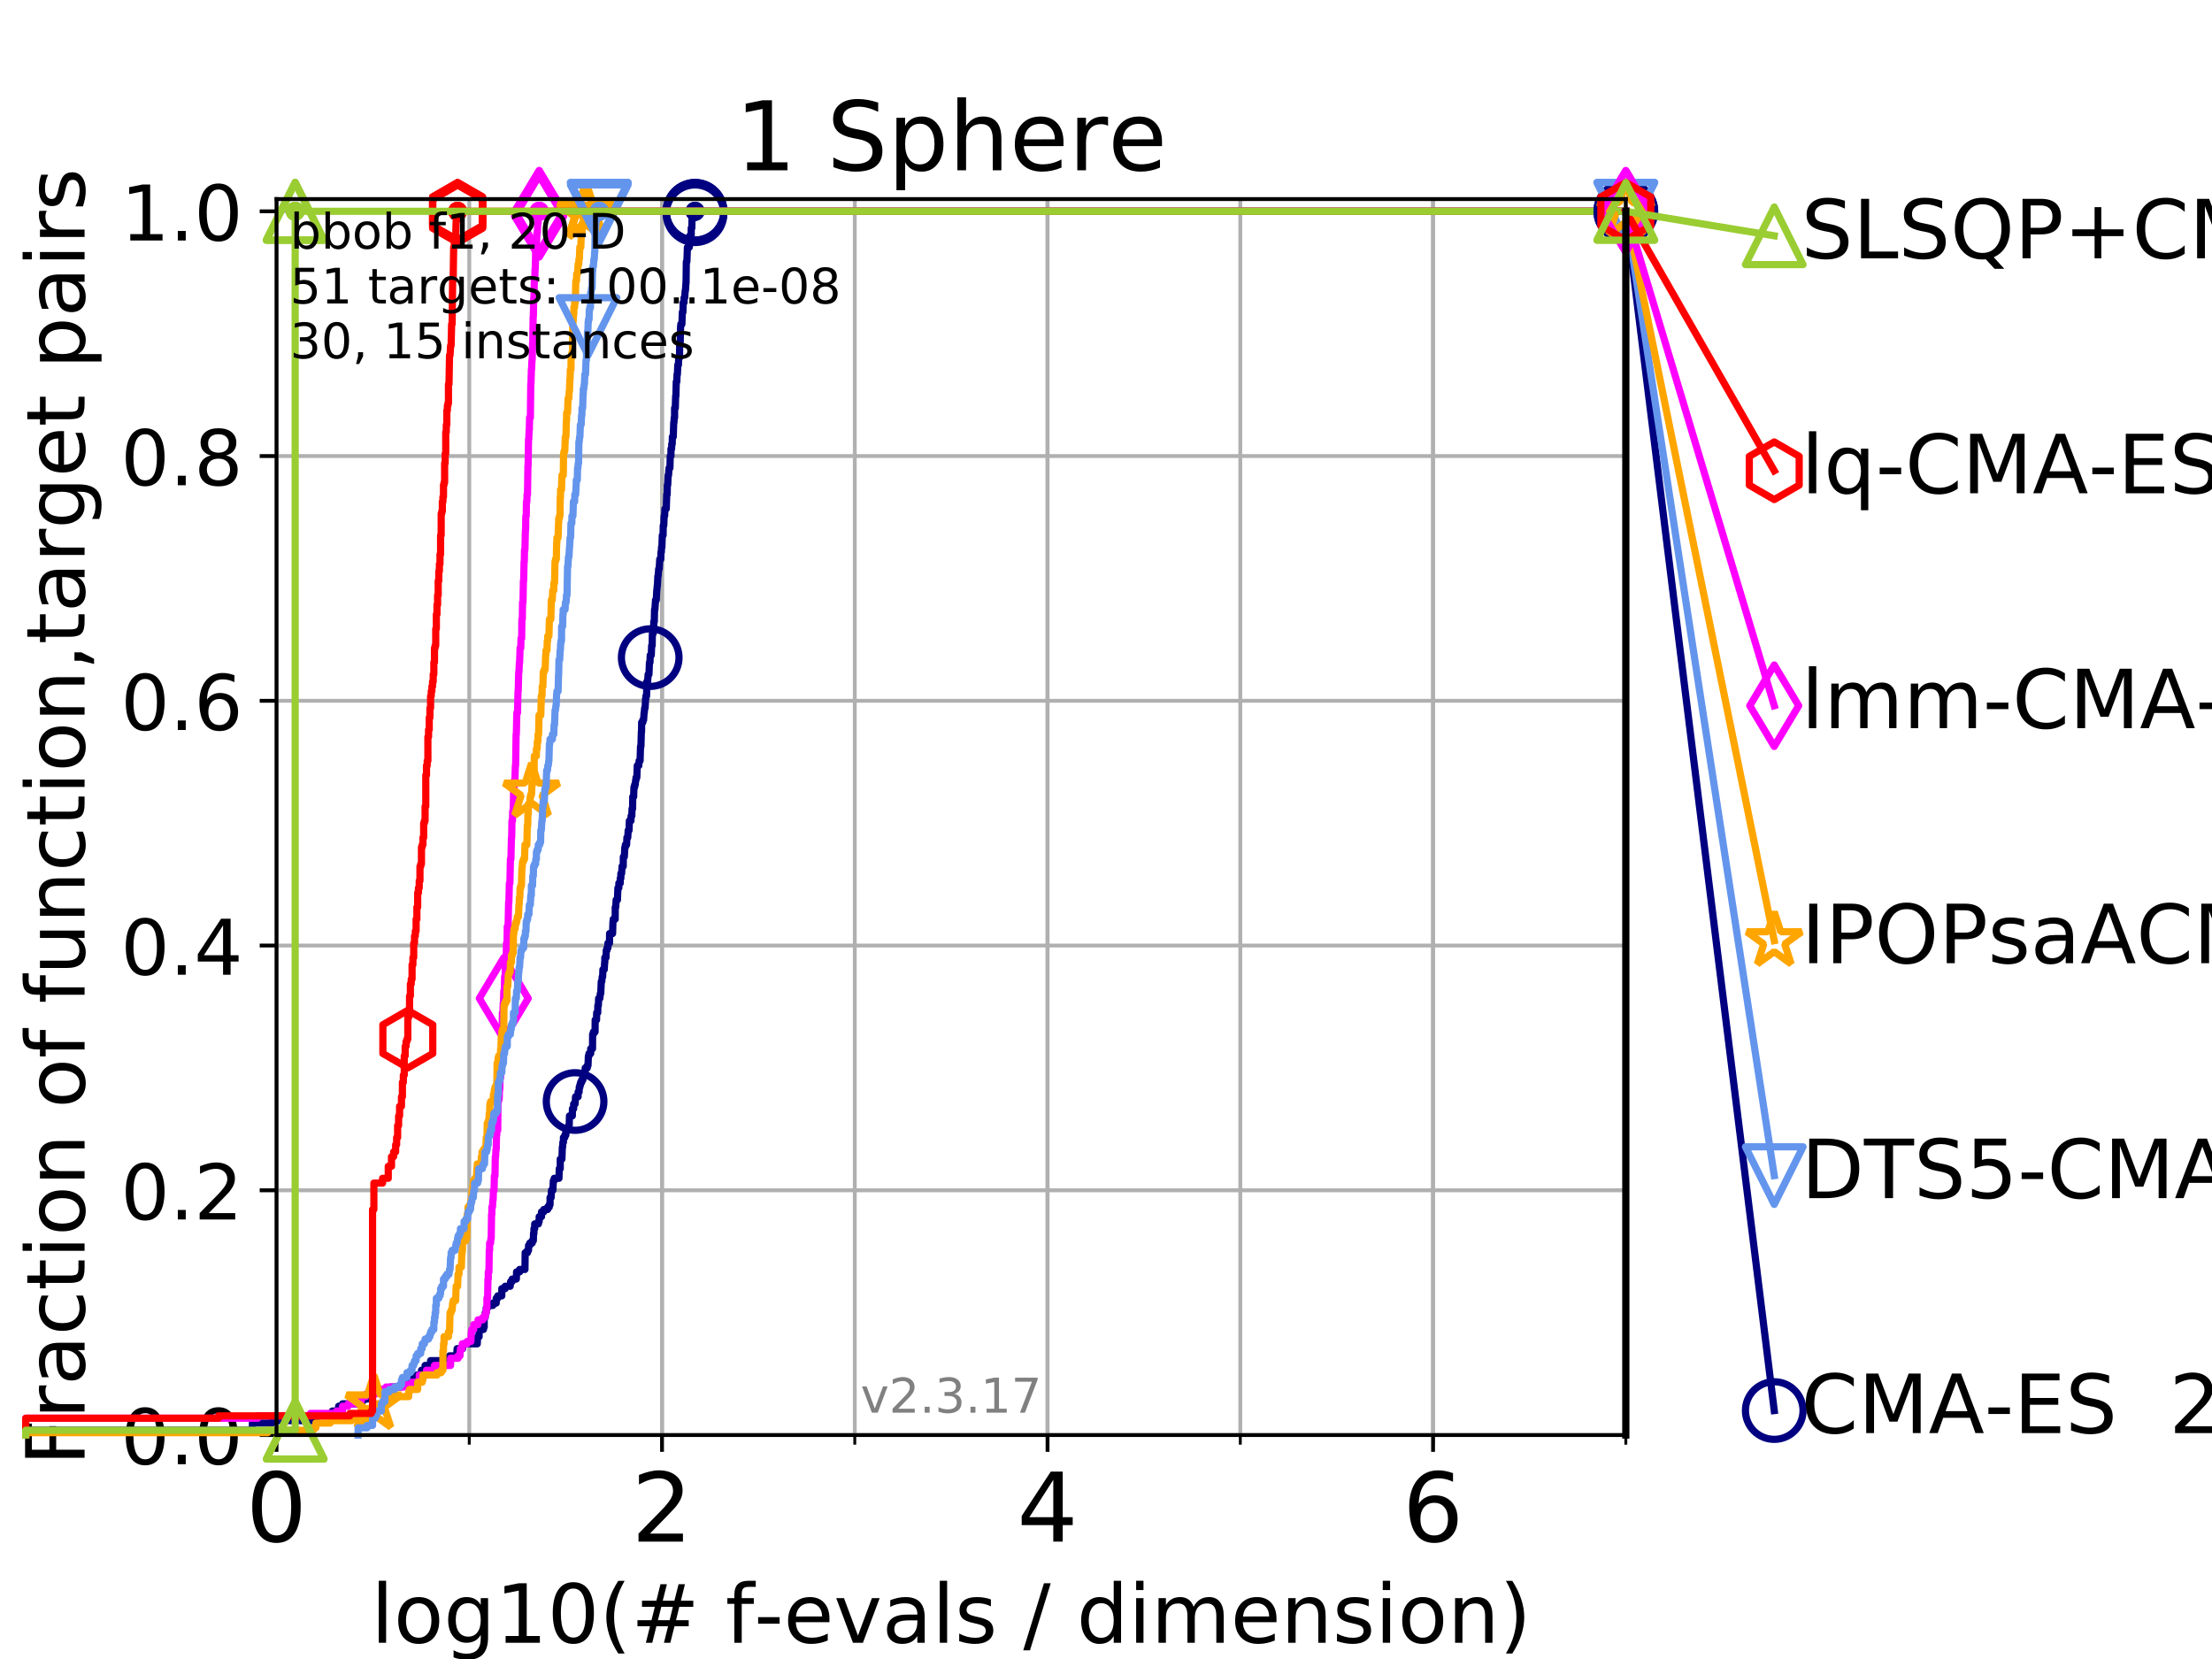 <?xml version="1.0" encoding="utf-8" standalone="no"?>
<!DOCTYPE svg PUBLIC "-//W3C//DTD SVG 1.1//EN"
  "http://www.w3.org/Graphics/SVG/1.1/DTD/svg11.dtd">
<!-- Created with matplotlib (https://matplotlib.org/) -->
<svg height="345.6pt" version="1.1" viewBox="0 0 460.8 345.6" width="460.8pt" xmlns="http://www.w3.org/2000/svg" xmlns:xlink="http://www.w3.org/1999/xlink">
 <defs>
  <style type="text/css">
*{stroke-linecap:butt;stroke-linejoin:round;}
  </style>
 </defs>
 <g id="figure_1">
  <g id="patch_1">
   <path d="M 0 345.6 
L 460.8 345.6 
L 460.8 0 
L 0 0 
z
" style="fill:#ffffff;"/>
  </g>
  <g id="axes_1">
   <g id="patch_2">
    <path d="M 57.6 298.944 
L 338.688 298.944 
L 338.688 41.472 
L 57.6 41.472 
z
" style="fill:#ffffff;"/>
   </g>
   <g id="matplotlib.axis_1">
    <g id="xtick_1">
     <g id="line2d_1">
      <path clip-path="url(#p21615fa6c7)" d="M 57.6 298.944 
L 57.6 41.472 
" style="fill:none;stroke:#b0b0b0;stroke-linecap:square;stroke-width:0.8;"/>
     </g>
     <g id="line2d_2">
      <defs>
       <path d="M 0 0 
L 0 3.5 
" id="m4630640c9d" style="stroke:#000000;stroke-width:0.8;"/>
      </defs>
      <g>
       <use style="stroke:#000000;stroke-width:0.8;" x="57.6" xlink:href="#m4630640c9d" y="298.944"/>
      </g>
     </g>
     <g id="text_1">
      <!-- 0 -->
      <defs>
       <path d="M 31.781 66.406 
Q 24.172 66.406 20.328 58.906 
Q 16.5 51.422 16.5 36.375 
Q 16.5 21.391 20.328 13.891 
Q 24.172 6.391 31.781 6.391 
Q 39.453 6.391 43.281 13.891 
Q 47.125 21.391 47.125 36.375 
Q 47.125 51.422 43.281 58.906 
Q 39.453 66.406 31.781 66.406 
z
M 31.781 74.219 
Q 44.047 74.219 50.516 64.516 
Q 56.984 54.828 56.984 36.375 
Q 56.984 17.969 50.516 8.266 
Q 44.047 -1.422 31.781 -1.422 
Q 19.531 -1.422 13.062 8.266 
Q 6.594 17.969 6.594 36.375 
Q 6.594 54.828 13.062 64.516 
Q 19.531 74.219 31.781 74.219 
z
" id="DejaVuSans-48"/>
      </defs>
      <g transform="translate(51.237 321.141)scale(0.2 -0.2)">
       <use xlink:href="#DejaVuSans-48"/>
      </g>
     </g>
    </g>
    <g id="xtick_2">
     <g id="line2d_3">
      <path clip-path="url(#p21615fa6c7)" d="M 137.911 298.944 
L 137.911 41.472 
" style="fill:none;stroke:#b0b0b0;stroke-linecap:square;stroke-width:0.8;"/>
     </g>
     <g id="line2d_4">
      <g>
       <use style="stroke:#000000;stroke-width:0.8;" x="137.911" xlink:href="#m4630640c9d" y="298.944"/>
      </g>
     </g>
     <g id="text_2">
      <!-- 2 -->
      <defs>
       <path d="M 19.188 8.297 
L 53.609 8.297 
L 53.609 0 
L 7.328 0 
L 7.328 8.297 
Q 12.938 14.109 22.625 23.891 
Q 32.328 33.688 34.812 36.531 
Q 39.547 41.844 41.422 45.531 
Q 43.312 49.219 43.312 52.781 
Q 43.312 58.594 39.234 62.25 
Q 35.156 65.922 28.609 65.922 
Q 23.969 65.922 18.812 64.312 
Q 13.672 62.703 7.812 59.422 
L 7.812 69.391 
Q 13.766 71.781 18.938 73 
Q 24.125 74.219 28.422 74.219 
Q 39.75 74.219 46.484 68.547 
Q 53.219 62.891 53.219 53.422 
Q 53.219 48.922 51.531 44.891 
Q 49.859 40.875 45.406 35.406 
Q 44.188 33.984 37.641 27.219 
Q 31.109 20.453 19.188 8.297 
z
" id="DejaVuSans-50"/>
      </defs>
      <g transform="translate(131.548 321.141)scale(0.2 -0.2)">
       <use xlink:href="#DejaVuSans-50"/>
      </g>
     </g>
    </g>
    <g id="xtick_3">
     <g id="line2d_5">
      <path clip-path="url(#p21615fa6c7)" d="M 218.222 298.944 
L 218.222 41.472 
" style="fill:none;stroke:#b0b0b0;stroke-linecap:square;stroke-width:0.8;"/>
     </g>
     <g id="line2d_6">
      <g>
       <use style="stroke:#000000;stroke-width:0.8;" x="218.222" xlink:href="#m4630640c9d" y="298.944"/>
      </g>
     </g>
     <g id="text_3">
      <!-- 4 -->
      <defs>
       <path d="M 37.797 64.312 
L 12.891 25.391 
L 37.797 25.391 
z
M 35.203 72.906 
L 47.609 72.906 
L 47.609 25.391 
L 58.016 25.391 
L 58.016 17.188 
L 47.609 17.188 
L 47.609 0 
L 37.797 0 
L 37.797 17.188 
L 4.891 17.188 
L 4.891 26.703 
z
" id="DejaVuSans-52"/>
      </defs>
      <g transform="translate(211.859 321.141)scale(0.2 -0.2)">
       <use xlink:href="#DejaVuSans-52"/>
      </g>
     </g>
    </g>
    <g id="xtick_4">
     <g id="line2d_7">
      <path clip-path="url(#p21615fa6c7)" d="M 298.533 298.944 
L 298.533 41.472 
" style="fill:none;stroke:#b0b0b0;stroke-linecap:square;stroke-width:0.8;"/>
     </g>
     <g id="line2d_8">
      <g>
       <use style="stroke:#000000;stroke-width:0.8;" x="298.533" xlink:href="#m4630640c9d" y="298.944"/>
      </g>
     </g>
     <g id="text_4">
      <!-- 6 -->
      <defs>
       <path d="M 33.016 40.375 
Q 26.375 40.375 22.484 35.828 
Q 18.609 31.297 18.609 23.391 
Q 18.609 15.531 22.484 10.953 
Q 26.375 6.391 33.016 6.391 
Q 39.656 6.391 43.531 10.953 
Q 47.406 15.531 47.406 23.391 
Q 47.406 31.297 43.531 35.828 
Q 39.656 40.375 33.016 40.375 
z
M 52.594 71.297 
L 52.594 62.312 
Q 48.875 64.062 45.094 64.984 
Q 41.312 65.922 37.594 65.922 
Q 27.828 65.922 22.672 59.328 
Q 17.531 52.734 16.797 39.406 
Q 19.672 43.656 24.016 45.922 
Q 28.375 48.188 33.594 48.188 
Q 44.578 48.188 50.953 41.516 
Q 57.328 34.859 57.328 23.391 
Q 57.328 12.156 50.688 5.359 
Q 44.047 -1.422 33.016 -1.422 
Q 20.359 -1.422 13.672 8.266 
Q 6.984 17.969 6.984 36.375 
Q 6.984 53.656 15.188 63.938 
Q 23.391 74.219 37.203 74.219 
Q 40.922 74.219 44.703 73.484 
Q 48.484 72.75 52.594 71.297 
z
" id="DejaVuSans-54"/>
      </defs>
      <g transform="translate(292.17 321.141)scale(0.2 -0.2)">
       <use xlink:href="#DejaVuSans-54"/>
      </g>
     </g>
    </g>
    <g id="xtick_5">
     <g id="line2d_9">
      <path clip-path="url(#p21615fa6c7)" d="M 57.6 298.944 
L 57.6 41.472 
" style="fill:none;stroke:#b0b0b0;stroke-linecap:square;stroke-width:0.8;"/>
     </g>
     <g id="line2d_10">
      <defs>
       <path d="M 0 0 
L 0 2 
" id="m5c33906ea1" style="stroke:#000000;stroke-width:0.6;"/>
      </defs>
      <g>
       <use style="stroke:#000000;stroke-width:0.6;" x="57.6" xlink:href="#m5c33906ea1" y="298.944"/>
      </g>
     </g>
    </g>
    <g id="xtick_6">
     <g id="line2d_11">
      <path clip-path="url(#p21615fa6c7)" d="M 97.755 298.944 
L 97.755 41.472 
" style="fill:none;stroke:#b0b0b0;stroke-linecap:square;stroke-width:0.8;"/>
     </g>
     <g id="line2d_12">
      <g>
       <use style="stroke:#000000;stroke-width:0.6;" x="97.755" xlink:href="#m5c33906ea1" y="298.944"/>
      </g>
     </g>
    </g>
    <g id="xtick_7">
     <g id="line2d_13">
      <path clip-path="url(#p21615fa6c7)" d="M 137.911 298.944 
L 137.911 41.472 
" style="fill:none;stroke:#b0b0b0;stroke-linecap:square;stroke-width:0.8;"/>
     </g>
     <g id="line2d_14">
      <g>
       <use style="stroke:#000000;stroke-width:0.6;" x="137.911" xlink:href="#m5c33906ea1" y="298.944"/>
      </g>
     </g>
    </g>
    <g id="xtick_8">
     <g id="line2d_15">
      <path clip-path="url(#p21615fa6c7)" d="M 178.066 298.944 
L 178.066 41.472 
" style="fill:none;stroke:#b0b0b0;stroke-linecap:square;stroke-width:0.8;"/>
     </g>
     <g id="line2d_16">
      <g>
       <use style="stroke:#000000;stroke-width:0.6;" x="178.066" xlink:href="#m5c33906ea1" y="298.944"/>
      </g>
     </g>
    </g>
    <g id="xtick_9">
     <g id="line2d_17">
      <path clip-path="url(#p21615fa6c7)" d="M 218.222 298.944 
L 218.222 41.472 
" style="fill:none;stroke:#b0b0b0;stroke-linecap:square;stroke-width:0.8;"/>
     </g>
     <g id="line2d_18">
      <g>
       <use style="stroke:#000000;stroke-width:0.6;" x="218.222" xlink:href="#m5c33906ea1" y="298.944"/>
      </g>
     </g>
    </g>
    <g id="xtick_10">
     <g id="line2d_19">
      <path clip-path="url(#p21615fa6c7)" d="M 258.377 298.944 
L 258.377 41.472 
" style="fill:none;stroke:#b0b0b0;stroke-linecap:square;stroke-width:0.8;"/>
     </g>
     <g id="line2d_20">
      <g>
       <use style="stroke:#000000;stroke-width:0.6;" x="258.377" xlink:href="#m5c33906ea1" y="298.944"/>
      </g>
     </g>
    </g>
    <g id="xtick_11">
     <g id="line2d_21">
      <path clip-path="url(#p21615fa6c7)" d="M 298.533 298.944 
L 298.533 41.472 
" style="fill:none;stroke:#b0b0b0;stroke-linecap:square;stroke-width:0.8;"/>
     </g>
     <g id="line2d_22">
      <g>
       <use style="stroke:#000000;stroke-width:0.6;" x="298.533" xlink:href="#m5c33906ea1" y="298.944"/>
      </g>
     </g>
    </g>
    <g id="xtick_12">
     <g id="line2d_23">
      <path clip-path="url(#p21615fa6c7)" d="M 338.688 298.944 
L 338.688 41.472 
" style="fill:none;stroke:#b0b0b0;stroke-linecap:square;stroke-width:0.8;"/>
     </g>
     <g id="line2d_24">
      <g>
       <use style="stroke:#000000;stroke-width:0.6;" x="338.688" xlink:href="#m5c33906ea1" y="298.944"/>
      </g>
     </g>
    </g>
    <g id="text_5">
     <!-- log10(# f-evals / dimension) -->
     <defs>
      <path d="M 9.422 75.984 
L 18.406 75.984 
L 18.406 0 
L 9.422 0 
z
" id="DejaVuSans-108"/>
      <path d="M 30.609 48.391 
Q 23.391 48.391 19.188 42.75 
Q 14.984 37.109 14.984 27.297 
Q 14.984 17.484 19.156 11.844 
Q 23.344 6.203 30.609 6.203 
Q 37.797 6.203 41.984 11.859 
Q 46.188 17.531 46.188 27.297 
Q 46.188 37.016 41.984 42.703 
Q 37.797 48.391 30.609 48.391 
z
M 30.609 56 
Q 42.328 56 49.016 48.375 
Q 55.719 40.766 55.719 27.297 
Q 55.719 13.875 49.016 6.219 
Q 42.328 -1.422 30.609 -1.422 
Q 18.844 -1.422 12.172 6.219 
Q 5.516 13.875 5.516 27.297 
Q 5.516 40.766 12.172 48.375 
Q 18.844 56 30.609 56 
z
" id="DejaVuSans-111"/>
      <path d="M 45.406 27.984 
Q 45.406 37.75 41.375 43.109 
Q 37.359 48.484 30.078 48.484 
Q 22.859 48.484 18.828 43.109 
Q 14.797 37.75 14.797 27.984 
Q 14.797 18.266 18.828 12.891 
Q 22.859 7.516 30.078 7.516 
Q 37.359 7.516 41.375 12.891 
Q 45.406 18.266 45.406 27.984 
z
M 54.391 6.781 
Q 54.391 -7.172 48.188 -13.984 
Q 42 -20.797 29.203 -20.797 
Q 24.469 -20.797 20.266 -20.094 
Q 16.062 -19.391 12.109 -17.922 
L 12.109 -9.188 
Q 16.062 -11.328 19.922 -12.344 
Q 23.781 -13.375 27.781 -13.375 
Q 36.625 -13.375 41.016 -8.766 
Q 45.406 -4.156 45.406 5.172 
L 45.406 9.625 
Q 42.625 4.781 38.281 2.391 
Q 33.938 0 27.875 0 
Q 17.828 0 11.672 7.656 
Q 5.516 15.328 5.516 27.984 
Q 5.516 40.672 11.672 48.328 
Q 17.828 56 27.875 56 
Q 33.938 56 38.281 53.609 
Q 42.625 51.219 45.406 46.391 
L 45.406 54.688 
L 54.391 54.688 
z
" id="DejaVuSans-103"/>
      <path d="M 12.406 8.297 
L 28.516 8.297 
L 28.516 63.922 
L 10.984 60.406 
L 10.984 69.391 
L 28.422 72.906 
L 38.281 72.906 
L 38.281 8.297 
L 54.391 8.297 
L 54.391 0 
L 12.406 0 
z
" id="DejaVuSans-49"/>
      <path d="M 31 75.875 
Q 24.469 64.656 21.281 53.656 
Q 18.109 42.672 18.109 31.391 
Q 18.109 20.125 21.312 9.062 
Q 24.516 -2 31 -13.188 
L 23.188 -13.188 
Q 15.875 -1.703 12.234 9.375 
Q 8.594 20.453 8.594 31.391 
Q 8.594 42.281 12.203 53.312 
Q 15.828 64.359 23.188 75.875 
z
" id="DejaVuSans-40"/>
      <path d="M 51.125 44 
L 36.922 44 
L 32.812 27.688 
L 47.125 27.688 
z
M 43.797 71.781 
L 38.719 51.516 
L 52.984 51.516 
L 58.109 71.781 
L 65.922 71.781 
L 60.891 51.516 
L 76.125 51.516 
L 76.125 44 
L 58.984 44 
L 54.984 27.688 
L 70.516 27.688 
L 70.516 20.219 
L 53.078 20.219 
L 48 0 
L 40.188 0 
L 45.219 20.219 
L 30.906 20.219 
L 25.875 0 
L 18.016 0 
L 23.094 20.219 
L 7.719 20.219 
L 7.719 27.688 
L 24.906 27.688 
L 29 44 
L 13.281 44 
L 13.281 51.516 
L 30.906 51.516 
L 35.891 71.781 
z
" id="DejaVuSans-35"/>
      <path id="DejaVuSans-32"/>
      <path d="M 37.109 75.984 
L 37.109 68.5 
L 28.516 68.5 
Q 23.688 68.5 21.797 66.547 
Q 19.922 64.594 19.922 59.516 
L 19.922 54.688 
L 34.719 54.688 
L 34.719 47.703 
L 19.922 47.703 
L 19.922 0 
L 10.891 0 
L 10.891 47.703 
L 2.297 47.703 
L 2.297 54.688 
L 10.891 54.688 
L 10.891 58.5 
Q 10.891 67.625 15.141 71.797 
Q 19.391 75.984 28.609 75.984 
z
" id="DejaVuSans-102"/>
      <path d="M 4.891 31.391 
L 31.203 31.391 
L 31.203 23.391 
L 4.891 23.391 
z
" id="DejaVuSans-45"/>
      <path d="M 56.203 29.594 
L 56.203 25.203 
L 14.891 25.203 
Q 15.484 15.922 20.484 11.062 
Q 25.484 6.203 34.422 6.203 
Q 39.594 6.203 44.453 7.469 
Q 49.312 8.734 54.109 11.281 
L 54.109 2.781 
Q 49.266 0.734 44.188 -0.344 
Q 39.109 -1.422 33.891 -1.422 
Q 20.797 -1.422 13.156 6.188 
Q 5.516 13.812 5.516 26.812 
Q 5.516 40.234 12.766 48.109 
Q 20.016 56 32.328 56 
Q 43.359 56 49.781 48.891 
Q 56.203 41.797 56.203 29.594 
z
M 47.219 32.234 
Q 47.125 39.594 43.094 43.984 
Q 39.062 48.391 32.422 48.391 
Q 24.906 48.391 20.391 44.141 
Q 15.875 39.891 15.188 32.172 
z
" id="DejaVuSans-101"/>
      <path d="M 2.984 54.688 
L 12.5 54.688 
L 29.594 8.797 
L 46.688 54.688 
L 56.203 54.688 
L 35.688 0 
L 23.484 0 
z
" id="DejaVuSans-118"/>
      <path d="M 34.281 27.484 
Q 23.391 27.484 19.188 25 
Q 14.984 22.516 14.984 16.5 
Q 14.984 11.719 18.141 8.906 
Q 21.297 6.109 26.703 6.109 
Q 34.188 6.109 38.703 11.406 
Q 43.219 16.703 43.219 25.484 
L 43.219 27.484 
z
M 52.203 31.203 
L 52.203 0 
L 43.219 0 
L 43.219 8.297 
Q 40.141 3.328 35.547 0.953 
Q 30.953 -1.422 24.312 -1.422 
Q 15.922 -1.422 10.953 3.297 
Q 6 8.016 6 15.922 
Q 6 25.141 12.172 29.828 
Q 18.359 34.516 30.609 34.516 
L 43.219 34.516 
L 43.219 35.406 
Q 43.219 41.609 39.141 45 
Q 35.062 48.391 27.688 48.391 
Q 23 48.391 18.547 47.266 
Q 14.109 46.141 10.016 43.891 
L 10.016 52.203 
Q 14.938 54.109 19.578 55.047 
Q 24.219 56 28.609 56 
Q 40.484 56 46.344 49.844 
Q 52.203 43.703 52.203 31.203 
z
" id="DejaVuSans-97"/>
      <path d="M 44.281 53.078 
L 44.281 44.578 
Q 40.484 46.531 36.375 47.5 
Q 32.281 48.484 27.875 48.484 
Q 21.188 48.484 17.844 46.438 
Q 14.5 44.391 14.5 40.281 
Q 14.5 37.156 16.891 35.375 
Q 19.281 33.594 26.516 31.984 
L 29.594 31.297 
Q 39.156 29.25 43.188 25.516 
Q 47.219 21.781 47.219 15.094 
Q 47.219 7.469 41.188 3.016 
Q 35.156 -1.422 24.609 -1.422 
Q 20.219 -1.422 15.453 -0.562 
Q 10.688 0.297 5.422 2 
L 5.422 11.281 
Q 10.406 8.688 15.234 7.391 
Q 20.062 6.109 24.812 6.109 
Q 31.156 6.109 34.562 8.281 
Q 37.984 10.453 37.984 14.406 
Q 37.984 18.062 35.516 20.016 
Q 33.062 21.969 24.703 23.781 
L 21.578 24.516 
Q 13.234 26.266 9.516 29.906 
Q 5.812 33.547 5.812 39.891 
Q 5.812 47.609 11.281 51.797 
Q 16.75 56 26.812 56 
Q 31.781 56 36.172 55.266 
Q 40.578 54.547 44.281 53.078 
z
" id="DejaVuSans-115"/>
      <path d="M 25.391 72.906 
L 33.688 72.906 
L 8.297 -9.281 
L 0 -9.281 
z
" id="DejaVuSans-47"/>
      <path d="M 45.406 46.391 
L 45.406 75.984 
L 54.391 75.984 
L 54.391 0 
L 45.406 0 
L 45.406 8.203 
Q 42.578 3.328 38.25 0.953 
Q 33.938 -1.422 27.875 -1.422 
Q 17.969 -1.422 11.734 6.484 
Q 5.516 14.406 5.516 27.297 
Q 5.516 40.188 11.734 48.094 
Q 17.969 56 27.875 56 
Q 33.938 56 38.25 53.625 
Q 42.578 51.266 45.406 46.391 
z
M 14.797 27.297 
Q 14.797 17.391 18.875 11.75 
Q 22.953 6.109 30.078 6.109 
Q 37.203 6.109 41.297 11.75 
Q 45.406 17.391 45.406 27.297 
Q 45.406 37.203 41.297 42.844 
Q 37.203 48.484 30.078 48.484 
Q 22.953 48.484 18.875 42.844 
Q 14.797 37.203 14.797 27.297 
z
" id="DejaVuSans-100"/>
      <path d="M 9.422 54.688 
L 18.406 54.688 
L 18.406 0 
L 9.422 0 
z
M 9.422 75.984 
L 18.406 75.984 
L 18.406 64.594 
L 9.422 64.594 
z
" id="DejaVuSans-105"/>
      <path d="M 52 44.188 
Q 55.375 50.25 60.062 53.125 
Q 64.75 56 71.094 56 
Q 79.641 56 84.281 50.016 
Q 88.922 44.047 88.922 33.016 
L 88.922 0 
L 79.891 0 
L 79.891 32.719 
Q 79.891 40.578 77.094 44.375 
Q 74.312 48.188 68.609 48.188 
Q 61.625 48.188 57.562 43.547 
Q 53.516 38.922 53.516 30.906 
L 53.516 0 
L 44.484 0 
L 44.484 32.719 
Q 44.484 40.625 41.703 44.406 
Q 38.922 48.188 33.109 48.188 
Q 26.219 48.188 22.156 43.531 
Q 18.109 38.875 18.109 30.906 
L 18.109 0 
L 9.078 0 
L 9.078 54.688 
L 18.109 54.688 
L 18.109 46.188 
Q 21.188 51.219 25.484 53.609 
Q 29.781 56 35.688 56 
Q 41.656 56 45.828 52.969 
Q 50 49.953 52 44.188 
z
" id="DejaVuSans-109"/>
      <path d="M 54.891 33.016 
L 54.891 0 
L 45.906 0 
L 45.906 32.719 
Q 45.906 40.484 42.875 44.328 
Q 39.844 48.188 33.797 48.188 
Q 26.516 48.188 22.312 43.547 
Q 18.109 38.922 18.109 30.906 
L 18.109 0 
L 9.078 0 
L 9.078 54.688 
L 18.109 54.688 
L 18.109 46.188 
Q 21.344 51.125 25.703 53.562 
Q 30.078 56 35.797 56 
Q 45.219 56 50.047 50.172 
Q 54.891 44.344 54.891 33.016 
z
" id="DejaVuSans-110"/>
      <path d="M 8.016 75.875 
L 15.828 75.875 
Q 23.141 64.359 26.781 53.312 
Q 30.422 42.281 30.422 31.391 
Q 30.422 20.453 26.781 9.375 
Q 23.141 -1.703 15.828 -13.188 
L 8.016 -13.188 
Q 14.5 -2 17.703 9.062 
Q 20.906 20.125 20.906 31.391 
Q 20.906 42.672 17.703 53.656 
Q 14.5 64.656 8.016 75.875 
z
" id="DejaVuSans-41"/>
     </defs>
     <g transform="translate(77.303 342.218)scale(0.17 -0.17)">
      <use xlink:href="#DejaVuSans-108"/>
      <use x="27.783" xlink:href="#DejaVuSans-111"/>
      <use x="88.965" xlink:href="#DejaVuSans-103"/>
      <use x="152.441" xlink:href="#DejaVuSans-49"/>
      <use x="216.064" xlink:href="#DejaVuSans-48"/>
      <use x="279.688" xlink:href="#DejaVuSans-40"/>
      <use x="318.701" xlink:href="#DejaVuSans-35"/>
      <use x="402.49" xlink:href="#DejaVuSans-32"/>
      <use x="434.277" xlink:href="#DejaVuSans-102"/>
      <use x="469.404" xlink:href="#DejaVuSans-45"/>
      <use x="505.488" xlink:href="#DejaVuSans-101"/>
      <use x="567.012" xlink:href="#DejaVuSans-118"/>
      <use x="626.191" xlink:href="#DejaVuSans-97"/>
      <use x="687.471" xlink:href="#DejaVuSans-108"/>
      <use x="715.254" xlink:href="#DejaVuSans-115"/>
      <use x="767.354" xlink:href="#DejaVuSans-32"/>
      <use x="799.141" xlink:href="#DejaVuSans-47"/>
      <use x="832.832" xlink:href="#DejaVuSans-32"/>
      <use x="864.619" xlink:href="#DejaVuSans-100"/>
      <use x="928.096" xlink:href="#DejaVuSans-105"/>
      <use x="955.879" xlink:href="#DejaVuSans-109"/>
      <use x="1053.291" xlink:href="#DejaVuSans-101"/>
      <use x="1114.814" xlink:href="#DejaVuSans-110"/>
      <use x="1178.193" xlink:href="#DejaVuSans-115"/>
      <use x="1230.293" xlink:href="#DejaVuSans-105"/>
      <use x="1258.076" xlink:href="#DejaVuSans-111"/>
      <use x="1319.258" xlink:href="#DejaVuSans-110"/>
      <use x="1382.637" xlink:href="#DejaVuSans-41"/>
     </g>
    </g>
   </g>
   <g id="matplotlib.axis_2">
    <g id="ytick_1">
     <g id="line2d_25">
      <path clip-path="url(#p21615fa6c7)" d="M 57.6 298.944 
L 338.688 298.944 
" style="fill:none;stroke:#b0b0b0;stroke-linecap:square;stroke-width:0.8;"/>
     </g>
     <g id="line2d_26">
      <defs>
       <path d="M 0 0 
L -3.5 0 
" id="ma4a8e3d627" style="stroke:#000000;stroke-width:0.8;"/>
      </defs>
      <g>
       <use style="stroke:#000000;stroke-width:0.8;" x="57.6" xlink:href="#ma4a8e3d627" y="298.944"/>
      </g>
     </g>
     <g id="text_6">
      <!-- 0.0 -->
      <defs>
       <path d="M 10.688 12.406 
L 21 12.406 
L 21 0 
L 10.688 0 
z
" id="DejaVuSans-46"/>
      </defs>
      <g transform="translate(25.155 305.023)scale(0.16 -0.16)">
       <use xlink:href="#DejaVuSans-48"/>
       <use x="63.623" xlink:href="#DejaVuSans-46"/>
       <use x="95.41" xlink:href="#DejaVuSans-48"/>
      </g>
     </g>
    </g>
    <g id="ytick_2">
     <g id="line2d_27">
      <path clip-path="url(#p21615fa6c7)" d="M 57.6 247.959 
L 338.688 247.959 
" style="fill:none;stroke:#b0b0b0;stroke-linecap:square;stroke-width:0.8;"/>
     </g>
     <g id="line2d_28">
      <g>
       <use style="stroke:#000000;stroke-width:0.8;" x="57.6" xlink:href="#ma4a8e3d627" y="247.959"/>
      </g>
     </g>
     <g id="text_7">
      <!-- 0.2 -->
      <g transform="translate(25.155 254.038)scale(0.16 -0.16)">
       <use xlink:href="#DejaVuSans-48"/>
       <use x="63.623" xlink:href="#DejaVuSans-46"/>
       <use x="95.41" xlink:href="#DejaVuSans-50"/>
      </g>
     </g>
    </g>
    <g id="ytick_3">
     <g id="line2d_29">
      <path clip-path="url(#p21615fa6c7)" d="M 57.6 196.975 
L 338.688 196.975 
" style="fill:none;stroke:#b0b0b0;stroke-linecap:square;stroke-width:0.8;"/>
     </g>
     <g id="line2d_30">
      <g>
       <use style="stroke:#000000;stroke-width:0.8;" x="57.6" xlink:href="#ma4a8e3d627" y="196.975"/>
      </g>
     </g>
     <g id="text_8">
      <!-- 0.4 -->
      <g transform="translate(25.155 203.054)scale(0.16 -0.16)">
       <use xlink:href="#DejaVuSans-48"/>
       <use x="63.623" xlink:href="#DejaVuSans-46"/>
       <use x="95.41" xlink:href="#DejaVuSans-52"/>
      </g>
     </g>
    </g>
    <g id="ytick_4">
     <g id="line2d_31">
      <path clip-path="url(#p21615fa6c7)" d="M 57.6 145.99 
L 338.688 145.99 
" style="fill:none;stroke:#b0b0b0;stroke-linecap:square;stroke-width:0.8;"/>
     </g>
     <g id="line2d_32">
      <g>
       <use style="stroke:#000000;stroke-width:0.8;" x="57.6" xlink:href="#ma4a8e3d627" y="145.99"/>
      </g>
     </g>
     <g id="text_9">
      <!-- 0.6 -->
      <g transform="translate(25.155 152.069)scale(0.16 -0.16)">
       <use xlink:href="#DejaVuSans-48"/>
       <use x="63.623" xlink:href="#DejaVuSans-46"/>
       <use x="95.41" xlink:href="#DejaVuSans-54"/>
      </g>
     </g>
    </g>
    <g id="ytick_5">
     <g id="line2d_33">
      <path clip-path="url(#p21615fa6c7)" d="M 57.6 95.006 
L 338.688 95.006 
" style="fill:none;stroke:#b0b0b0;stroke-linecap:square;stroke-width:0.8;"/>
     </g>
     <g id="line2d_34">
      <g>
       <use style="stroke:#000000;stroke-width:0.8;" x="57.6" xlink:href="#ma4a8e3d627" y="95.006"/>
      </g>
     </g>
     <g id="text_10">
      <!-- 0.8 -->
      <defs>
       <path d="M 31.781 34.625 
Q 24.75 34.625 20.719 30.859 
Q 16.703 27.094 16.703 20.516 
Q 16.703 13.922 20.719 10.156 
Q 24.75 6.391 31.781 6.391 
Q 38.812 6.391 42.859 10.172 
Q 46.922 13.969 46.922 20.516 
Q 46.922 27.094 42.891 30.859 
Q 38.875 34.625 31.781 34.625 
z
M 21.922 38.812 
Q 15.578 40.375 12.031 44.719 
Q 8.5 49.078 8.5 55.328 
Q 8.5 64.062 14.719 69.141 
Q 20.953 74.219 31.781 74.219 
Q 42.672 74.219 48.875 69.141 
Q 55.078 64.062 55.078 55.328 
Q 55.078 49.078 51.531 44.719 
Q 48 40.375 41.703 38.812 
Q 48.828 37.156 52.797 32.312 
Q 56.781 27.484 56.781 20.516 
Q 56.781 9.906 50.312 4.234 
Q 43.844 -1.422 31.781 -1.422 
Q 19.734 -1.422 13.25 4.234 
Q 6.781 9.906 6.781 20.516 
Q 6.781 27.484 10.781 32.312 
Q 14.797 37.156 21.922 38.812 
z
M 18.312 54.391 
Q 18.312 48.734 21.844 45.562 
Q 25.391 42.391 31.781 42.391 
Q 38.141 42.391 41.719 45.562 
Q 45.312 48.734 45.312 54.391 
Q 45.312 60.062 41.719 63.234 
Q 38.141 66.406 31.781 66.406 
Q 25.391 66.406 21.844 63.234 
Q 18.312 60.062 18.312 54.391 
z
" id="DejaVuSans-56"/>
      </defs>
      <g transform="translate(25.155 101.085)scale(0.16 -0.16)">
       <use xlink:href="#DejaVuSans-48"/>
       <use x="63.623" xlink:href="#DejaVuSans-46"/>
       <use x="95.41" xlink:href="#DejaVuSans-56"/>
      </g>
     </g>
    </g>
    <g id="ytick_6">
     <g id="line2d_35">
      <path clip-path="url(#p21615fa6c7)" d="M 57.6 44.021 
L 338.688 44.021 
" style="fill:none;stroke:#b0b0b0;stroke-linecap:square;stroke-width:0.8;"/>
     </g>
     <g id="line2d_36">
      <g>
       <use style="stroke:#000000;stroke-width:0.8;" x="57.6" xlink:href="#ma4a8e3d627" y="44.021"/>
      </g>
     </g>
     <g id="text_11">
      <!-- 1.0 -->
      <g transform="translate(25.155 50.1)scale(0.16 -0.16)">
       <use xlink:href="#DejaVuSans-49"/>
       <use x="63.623" xlink:href="#DejaVuSans-46"/>
       <use x="95.41" xlink:href="#DejaVuSans-48"/>
      </g>
     </g>
    </g>
    <g id="text_12">
     <!-- Fraction of function,target pairs -->
     <defs>
      <path d="M 9.812 72.906 
L 51.703 72.906 
L 51.703 64.594 
L 19.672 64.594 
L 19.672 43.109 
L 48.578 43.109 
L 48.578 34.812 
L 19.672 34.812 
L 19.672 0 
L 9.812 0 
z
" id="DejaVuSans-70"/>
      <path d="M 41.109 46.297 
Q 39.594 47.172 37.812 47.578 
Q 36.031 48 33.891 48 
Q 26.266 48 22.188 43.047 
Q 18.109 38.094 18.109 28.812 
L 18.109 0 
L 9.078 0 
L 9.078 54.688 
L 18.109 54.688 
L 18.109 46.188 
Q 20.953 51.172 25.484 53.578 
Q 30.031 56 36.531 56 
Q 37.453 56 38.578 55.875 
Q 39.703 55.766 41.062 55.516 
z
" id="DejaVuSans-114"/>
      <path d="M 48.781 52.594 
L 48.781 44.188 
Q 44.969 46.297 41.141 47.344 
Q 37.312 48.391 33.406 48.391 
Q 24.656 48.391 19.812 42.844 
Q 14.984 37.312 14.984 27.297 
Q 14.984 17.281 19.812 11.734 
Q 24.656 6.203 33.406 6.203 
Q 37.312 6.203 41.141 7.25 
Q 44.969 8.297 48.781 10.406 
L 48.781 2.094 
Q 45.016 0.344 40.984 -0.531 
Q 36.969 -1.422 32.422 -1.422 
Q 20.062 -1.422 12.781 6.344 
Q 5.516 14.109 5.516 27.297 
Q 5.516 40.672 12.859 48.328 
Q 20.219 56 33.016 56 
Q 37.156 56 41.109 55.141 
Q 45.062 54.297 48.781 52.594 
z
" id="DejaVuSans-99"/>
      <path d="M 18.312 70.219 
L 18.312 54.688 
L 36.812 54.688 
L 36.812 47.703 
L 18.312 47.703 
L 18.312 18.016 
Q 18.312 11.328 20.141 9.422 
Q 21.969 7.516 27.594 7.516 
L 36.812 7.516 
L 36.812 0 
L 27.594 0 
Q 17.188 0 13.234 3.875 
Q 9.281 7.766 9.281 18.016 
L 9.281 47.703 
L 2.688 47.703 
L 2.688 54.688 
L 9.281 54.688 
L 9.281 70.219 
z
" id="DejaVuSans-116"/>
      <path d="M 8.5 21.578 
L 8.5 54.688 
L 17.484 54.688 
L 17.484 21.922 
Q 17.484 14.156 20.5 10.266 
Q 23.531 6.391 29.594 6.391 
Q 36.859 6.391 41.078 11.031 
Q 45.312 15.672 45.312 23.688 
L 45.312 54.688 
L 54.297 54.688 
L 54.297 0 
L 45.312 0 
L 45.312 8.406 
Q 42.047 3.422 37.719 1 
Q 33.406 -1.422 27.688 -1.422 
Q 18.266 -1.422 13.375 4.438 
Q 8.5 10.297 8.5 21.578 
z
M 31.109 56 
z
" id="DejaVuSans-117"/>
      <path d="M 11.719 12.406 
L 22.016 12.406 
L 22.016 4 
L 14.016 -11.625 
L 7.719 -11.625 
L 11.719 4 
z
" id="DejaVuSans-44"/>
      <path d="M 18.109 8.203 
L 18.109 -20.797 
L 9.078 -20.797 
L 9.078 54.688 
L 18.109 54.688 
L 18.109 46.391 
Q 20.953 51.266 25.266 53.625 
Q 29.594 56 35.594 56 
Q 45.562 56 51.781 48.094 
Q 58.016 40.188 58.016 27.297 
Q 58.016 14.406 51.781 6.484 
Q 45.562 -1.422 35.594 -1.422 
Q 29.594 -1.422 25.266 0.953 
Q 20.953 3.328 18.109 8.203 
z
M 48.688 27.297 
Q 48.688 37.203 44.609 42.844 
Q 40.531 48.484 33.406 48.484 
Q 26.266 48.484 22.188 42.844 
Q 18.109 37.203 18.109 27.297 
Q 18.109 17.391 22.188 11.75 
Q 26.266 6.109 33.406 6.109 
Q 40.531 6.109 44.609 11.75 
Q 48.688 17.391 48.688 27.297 
z
" id="DejaVuSans-112"/>
     </defs>
     <g transform="translate(17.62 305.347)rotate(-90)scale(0.17 -0.17)">
      <use xlink:href="#DejaVuSans-70"/>
      <use x="57.41" xlink:href="#DejaVuSans-114"/>
      <use x="98.523" xlink:href="#DejaVuSans-97"/>
      <use x="159.803" xlink:href="#DejaVuSans-99"/>
      <use x="214.783" xlink:href="#DejaVuSans-116"/>
      <use x="253.992" xlink:href="#DejaVuSans-105"/>
      <use x="281.775" xlink:href="#DejaVuSans-111"/>
      <use x="342.957" xlink:href="#DejaVuSans-110"/>
      <use x="406.336" xlink:href="#DejaVuSans-32"/>
      <use x="438.123" xlink:href="#DejaVuSans-111"/>
      <use x="499.305" xlink:href="#DejaVuSans-102"/>
      <use x="534.51" xlink:href="#DejaVuSans-32"/>
      <use x="566.297" xlink:href="#DejaVuSans-102"/>
      <use x="601.502" xlink:href="#DejaVuSans-117"/>
      <use x="664.881" xlink:href="#DejaVuSans-110"/>
      <use x="728.26" xlink:href="#DejaVuSans-99"/>
      <use x="783.24" xlink:href="#DejaVuSans-116"/>
      <use x="822.449" xlink:href="#DejaVuSans-105"/>
      <use x="850.232" xlink:href="#DejaVuSans-111"/>
      <use x="911.414" xlink:href="#DejaVuSans-110"/>
      <use x="974.793" xlink:href="#DejaVuSans-44"/>
      <use x="1006.58" xlink:href="#DejaVuSans-116"/>
      <use x="1045.789" xlink:href="#DejaVuSans-97"/>
      <use x="1107.068" xlink:href="#DejaVuSans-114"/>
      <use x="1148.166" xlink:href="#DejaVuSans-103"/>
      <use x="1211.643" xlink:href="#DejaVuSans-101"/>
      <use x="1273.166" xlink:href="#DejaVuSans-116"/>
      <use x="1312.375" xlink:href="#DejaVuSans-32"/>
      <use x="1344.162" xlink:href="#DejaVuSans-112"/>
      <use x="1407.639" xlink:href="#DejaVuSans-97"/>
      <use x="1468.918" xlink:href="#DejaVuSans-105"/>
      <use x="1496.701" xlink:href="#DejaVuSans-114"/>
      <use x="1537.814" xlink:href="#DejaVuSans-115"/>
     </g>
    </g>
   </g>
   <g id="line2d_37">
    <defs>
     <path d="M 0 1.5 
C 0.398 1.5 0.779 1.342 1.061 1.061 
C 1.342 0.779 1.5 0.398 1.5 0 
C 1.5 -0.398 1.342 -0.779 1.061 -1.061 
C 0.779 -1.342 0.398 -1.5 0 -1.5 
C -0.398 -1.5 -0.779 -1.342 -1.061 -1.061 
C -1.342 -0.779 -1.5 -0.398 -1.5 0 
C -1.5 0.398 -1.342 0.779 -1.061 1.061 
C -0.779 1.342 -0.398 1.5 0 1.5 
z
" id="m773f1ad01d" style="stroke:#000080;"/>
    </defs>
    <g>
     <use style="fill:#000080;stroke:#000080;" x="144.789" xlink:href="#m773f1ad01d" y="44.021"/>
     <use style="fill:#000080;stroke:#000080;" x="144.789" xlink:href="#m773f1ad01d" y="44.021"/>
    </g>
   </g>
   <g id="line2d_38">
    <path d="M 5.357 298.944 
L 5.357 297.944 
L 52.583 297.944 
L 52.583 296.445 
L 56.705 296.445 
L 56.705 295.945 
L 65.797 295.945 
L 65.797 294.945 
L 68.793 294.945 
L 68.793 294.445 
L 69.246 294.445 
L 69.246 293.946 
L 70.539 293.946 
L 70.539 292.946 
L 71.35 292.946 
L 71.35 292.446 
L 74.263 292.446 
L 74.263 291.946 
L 75.556 291.946 
L 75.556 291.446 
L 76.466 291.446 
L 76.466 290.447 
L 77.331 290.447 
L 77.331 289.447 
L 81.334 289.447 
L 81.334 288.947 
L 83.438 288.947 
L 83.438 288.447 
L 85.136 288.447 
L 85.136 287.447 
L 85.841 287.447 
L 85.841 286.948 
L 86.847 286.948 
L 86.847 286.448 
L 87.799 286.448 
L 87.799 285.448 
L 88.554 285.448 
L 88.554 284.448 
L 89.698 284.448 
L 89.698 283.449 
L 93.645 283.449 
L 93.645 282.449 
L 95.125 282.449 
L 95.226 280.949 
L 96.396 280.949 
L 96.396 279.95 
L 99.418 279.95 
L 99.497 278.45 
L 99.809 278.45 
L 99.809 276.951 
L 100.716 276.951 
L 100.716 276.451 
L 100.862 276.451 
L 100.862 274.451 
L 101.08 274.451 
L 101.08 273.452 
L 101.295 273.452 
L 101.295 272.452 
L 101.577 272.452 
L 101.577 271.952 
L 102.663 271.952 
L 102.663 271.452 
L 103.372 271.452 
L 103.372 270.453 
L 103.685 270.453 
L 103.685 269.953 
L 104.533 269.953 
L 104.533 268.453 
L 105.229 268.453 
L 105.229 267.953 
L 106.276 267.953 
L 106.383 266.954 
L 106.699 266.954 
L 106.699 266.454 
L 107.564 266.454 
L 107.614 264.954 
L 108.247 264.954 
L 108.247 264.454 
L 109.357 264.454 
L 109.402 260.956 
L 109.887 260.956 
L 109.887 260.456 
L 110.103 260.456 
L 110.103 259.456 
L 110.359 259.456 
L 110.359 258.956 
L 110.86 258.956 
L 110.86 258.456 
L 111.105 258.456 
L 111.145 256.957 
L 111.226 256.957 
L 111.226 255.957 
L 111.386 255.957 
L 111.386 254.957 
L 112.167 254.957 
L 112.167 254.457 
L 112.319 254.457 
L 112.319 253.458 
L 112.804 253.458 
L 112.804 252.458 
L 113.275 252.458 
L 113.275 251.958 
L 114.08 251.958 
L 114.08 251.458 
L 114.419 251.458 
L 114.419 250.959 
L 114.586 250.959 
L 114.586 249.459 
L 114.817 249.459 
L 114.882 247.959 
L 115.174 247.959 
L 115.27 245.96 
L 115.46 245.96 
L 115.46 245.46 
L 116.443 245.46 
L 116.503 243.461 
L 116.71 243.461 
L 116.71 241.461 
L 117.059 241.461 
L 117.145 238.962 
L 117.203 238.962 
L 117.26 237.962 
L 117.373 237.962 
L 117.373 236.963 
L 117.654 236.963 
L 117.654 236.463 
L 117.876 236.463 
L 117.876 235.463 
L 118.391 235.463 
L 118.471 234.464 
L 118.577 234.464 
L 118.629 232.464 
L 119.225 232.464 
L 119.25 230.965 
L 119.503 230.965 
L 119.503 229.965 
L 119.801 229.965 
L 119.899 228.465 
L 120.43 228.465 
L 120.43 227.466 
L 120.642 227.466 
L 120.666 226.466 
L 120.806 226.466 
L 120.806 225.966 
L 120.945 225.966 
L 120.945 225.466 
L 121.174 225.466 
L 121.174 224.966 
L 121.423 224.966 
L 121.468 223.467 
L 121.888 223.467 
L 121.91 222.467 
L 122.341 222.467 
L 122.341 221.967 
L 122.489 221.967 
L 122.573 219.968 
L 122.699 219.968 
L 122.699 219.468 
L 123.05 219.468 
L 123.05 218.468 
L 123.434 218.468 
L 123.454 215.469 
L 123.613 215.469 
L 123.613 214.969 
L 123.966 214.969 
L 123.985 212.47 
L 124.274 212.47 
L 124.293 210.971 
L 124.52 210.971 
L 124.539 209.471 
L 124.651 209.471 
L 124.707 207.972 
L 124.965 207.972 
L 125.056 206.972 
L 125.147 206.972 
L 125.256 204.473 
L 125.363 204.473 
L 125.453 203.473 
L 125.542 203.473 
L 125.595 201.973 
L 125.875 201.973 
L 125.962 200.474 
L 125.996 200.474 
L 125.996 199.474 
L 126.253 199.474 
L 126.287 197.975 
L 126.44 197.975 
L 126.44 197.475 
L 126.64 197.475 
L 126.64 196.475 
L 126.97 196.475 
L 126.986 194.476 
L 127.611 194.476 
L 127.69 191.976 
L 127.752 191.976 
L 127.752 191.477 
L 128.154 191.477 
L 128.169 188.977 
L 128.275 188.977 
L 128.351 187.478 
L 128.62 187.478 
L 128.724 184.979 
L 128.915 184.979 
L 128.915 183.979 
L 129.205 183.979 
L 129.205 182.979 
L 129.334 182.979 
L 129.334 181.979 
L 129.49 181.979 
L 129.588 180.48 
L 129.826 180.48 
L 129.853 178.48 
L 130.06 178.48 
L 130.169 176.481 
L 130.277 176.481 
L 130.277 175.981 
L 130.532 175.981 
L 130.598 174.482 
L 130.77 174.482 
L 130.862 172.982 
L 131.044 172.982 
L 131.108 170.983 
L 131.44 170.983 
L 131.465 169.983 
L 131.616 169.983 
L 131.666 168.484 
L 131.778 168.484 
L 131.815 165.984 
L 131.999 165.984 
L 132.06 163.985 
L 132.206 163.985 
L 132.206 163.485 
L 132.327 163.485 
L 132.423 162.485 
L 132.494 162.485 
L 132.494 161.985 
L 132.66 161.985 
L 132.754 159.486 
L 133.079 159.486 
L 133.136 158.487 
L 133.342 158.487 
L 133.432 155.487 
L 133.522 155.487 
L 133.6 152.488 
L 133.645 152.488 
L 133.667 150.489 
L 133.91 150.489 
L 133.91 149.989 
L 134.074 149.989 
L 134.171 148.49 
L 134.214 148.49 
L 134.29 147.49 
L 134.386 147.49 
L 134.492 145.49 
L 134.556 145.49 
L 134.556 144.991 
L 134.693 144.991 
L 134.745 141.992 
L 134.912 141.992 
L 135.015 140.492 
L 135.189 140.492 
L 135.291 137.993 
L 135.402 137.993 
L 135.452 136.493 
L 135.672 136.493 
L 135.751 134.494 
L 135.859 134.494 
L 135.898 131.995 
L 136.064 131.995 
L 136.102 130.495 
L 136.189 130.495 
L 136.189 129.495 
L 136.304 129.495 
L 136.352 126.996 
L 136.428 126.996 
L 136.523 125.497 
L 136.551 125.497 
L 136.551 124.997 
L 136.72 124.997 
L 136.813 122.997 
L 136.832 122.997 
L 136.915 121.998 
L 136.952 121.998 
L 137.044 119.998 
L 137.108 119.998 
L 137.217 118.499 
L 137.326 118.499 
L 137.434 116.499 
L 137.656 116.499 
L 137.691 115 
L 137.771 115 
L 137.806 114 
L 137.885 114 
L 137.972 111.501 
L 138.136 111.501 
L 138.162 109.501 
L 138.273 109.501 
L 138.35 107.502 
L 138.452 107.502 
L 138.511 106.002 
L 138.795 106.002 
L 138.894 103.003 
L 138.985 103.003 
L 139.017 101.004 
L 139.099 101.004 
L 139.188 99.005 
L 139.269 99.005 
L 139.374 97.505 
L 139.557 97.505 
L 139.62 95.006 
L 139.77 95.006 
L 139.778 93.506 
L 139.911 93.506 
L 139.934 92.507 
L 140.035 92.507 
L 140.065 91.007 
L 140.249 91.007 
L 140.348 88.008 
L 140.401 88.008 
L 140.446 87.008 
L 140.529 87.008 
L 140.529 85.009 
L 140.679 85.009 
L 140.746 82.51 
L 140.805 82.51 
L 140.878 79.51 
L 140.996 79.51 
L 141.039 78.011 
L 141.112 78.011 
L 141.199 76.012 
L 141.329 76.012 
L 141.379 74.512 
L 141.556 74.512 
L 141.585 72.013 
L 141.683 72.013 
L 141.774 68.014 
L 141.83 68.014 
L 141.83 67.514 
L 142.052 67.514 
L 142.148 65.015 
L 142.27 65.015 
L 142.318 63.015 
L 142.5 63.015 
L 142.506 62.016 
L 142.64 62.016 
L 142.739 60.516 
L 142.792 60.516 
L 142.891 59.017 
L 142.917 59.017 
L 142.976 54.518 
L 143.093 54.518 
L 143.202 51.519 
L 143.578 51.519 
L 143.578 51.019 
L 143.71 51.019 
L 143.76 49.02 
L 143.995 49.02 
L 143.995 47.52 
L 144.118 47.52 
L 144.191 44.521 
L 144.789 44.521 
L 144.789 44.021 
L 338.688 44.021 
L 338.688 44.021 
" style="fill:none;stroke:#000080;stroke-linecap:square;stroke-width:1.5;"/>
   </g>
   <g id="line2d_39">
    <defs>
     <path d="M 0 6 
C 1.591 6 3.117 5.368 4.243 4.243 
C 5.368 3.117 6 1.591 6 0 
C 6 -1.591 5.368 -3.117 4.243 -4.243 
C 3.117 -5.368 1.591 -6 0 -6 
C -1.591 -6 -3.117 -5.368 -4.243 -4.243 
C -5.368 -3.117 -6 -1.591 -6 0 
C -6 1.591 -5.368 3.117 -4.243 4.243 
C -3.117 5.368 -1.591 6 0 6 
z
" id="m17143933f8" style="stroke:#000080;stroke-width:1.5;"/>
    </defs>
    <g>
     <use style="fill-opacity:0;stroke:#000080;stroke-width:1.5;" x="119.801" xlink:href="#m17143933f8" y="229.465"/>
     <use style="fill-opacity:0;stroke:#000080;stroke-width:1.5;" x="135.452" xlink:href="#m17143933f8" y="136.993"/>
     <use style="fill-opacity:0;stroke:#000080;stroke-width:1.5;" x="144.789" xlink:href="#m17143933f8" y="44.521"/>
     <use style="fill-opacity:0;stroke:#000080;stroke-width:1.5;" x="144.789" xlink:href="#m17143933f8" y="44.021"/>
     <use style="fill-opacity:0;stroke:#000080;stroke-width:1.5;" x="144.789" xlink:href="#m17143933f8" y="44.021"/>
     <use style="fill-opacity:0;stroke:#000080;stroke-width:1.5;" x="338.688" xlink:href="#m17143933f8" y="44.021"/>
    </g>
   </g>
   <g id="line2d_40">
    <path style="fill:none;stroke:#000080;stroke-linecap:square;stroke-width:1.5;"/>
    <g/>
   </g>
   <g id="line2d_41">
    <defs>
     <path d="M 0 1.5 
C 0.398 1.5 0.779 1.342 1.061 1.061 
C 1.342 0.779 1.5 0.398 1.5 0 
C 1.5 -0.398 1.342 -0.779 1.061 -1.061 
C 0.779 -1.342 0.398 -1.5 0 -1.5 
C -0.398 -1.5 -0.779 -1.342 -1.061 -1.061 
C -1.342 -0.779 -1.5 -0.398 -1.5 0 
C -1.5 0.398 -1.342 0.779 -1.061 1.061 
C -0.779 1.342 -0.398 1.5 0 1.5 
z
" id="mc949006bf2" style="stroke:#ff00ff;"/>
    </defs>
    <g>
     <use style="fill:#ff00ff;stroke:#ff00ff;" x="112.319" xlink:href="#mc949006bf2" y="44.021"/>
     <use style="fill:#ff00ff;stroke:#ff00ff;" x="112.319" xlink:href="#mc949006bf2" y="44.021"/>
    </g>
   </g>
   <g id="line2d_42">
    <path d="M 5.357 298.944 
L 5.357 295.445 
L 53.709 295.445 
L 53.709 294.945 
L 64.671 294.945 
L 64.671 294.445 
L 70.119 294.445 
L 70.119 293.946 
L 71.35 293.946 
L 71.35 292.946 
L 72.5 292.946 
L 72.5 292.446 
L 74.263 292.446 
L 74.263 291.946 
L 75.242 291.946 
L 75.242 290.946 
L 76.168 290.946 
L 76.168 290.447 
L 78.155 290.447 
L 78.155 289.447 
L 80.416 289.447 
L 80.416 288.947 
L 84.023 288.947 
L 84.023 288.447 
L 85.841 288.447 
L 85.841 287.947 
L 87.33 287.947 
L 87.33 286.448 
L 88.847 286.448 
L 88.847 285.448 
L 90.509 285.448 
L 90.509 284.448 
L 93.864 284.448 
L 93.864 282.949 
L 95.427 282.949 
L 95.427 282.449 
L 95.821 282.449 
L 95.918 280.949 
L 96.301 280.949 
L 96.301 279.95 
L 97.314 279.95 
L 97.314 279.45 
L 98.101 279.45 
L 98.186 277.451 
L 98.271 277.451 
L 98.271 276.951 
L 98.689 276.951 
L 98.689 275.951 
L 99.575 275.951 
L 99.575 274.951 
L 100.568 274.951 
L 100.568 274.451 
L 101.007 274.451 
L 101.007 273.952 
L 101.152 273.952 
L 101.152 273.452 
L 101.295 273.452 
L 101.366 272.452 
L 101.436 272.452 
L 101.436 270.453 
L 101.577 270.453 
L 101.647 266.454 
L 101.717 266.454 
L 101.717 264.954 
L 101.855 264.954 
L 101.924 260.456 
L 101.992 260.456 
L 101.992 258.956 
L 102.196 258.956 
L 102.264 257.956 
L 102.331 257.956 
L 102.398 252.958 
L 102.465 252.958 
L 102.465 251.458 
L 102.597 251.458 
L 102.663 249.959 
L 102.729 249.959 
L 102.794 247.959 
L 102.924 247.959 
L 102.989 244.96 
L 103.118 244.96 
L 103.182 240.962 
L 103.246 240.962 
L 103.309 239.462 
L 103.372 239.462 
L 103.435 236.463 
L 103.498 236.463 
L 103.498 235.463 
L 103.685 235.463 
L 103.747 229.465 
L 103.871 229.465 
L 103.871 228.965 
L 103.993 228.965 
L 104.054 226.966 
L 104.115 226.966 
L 104.175 224.467 
L 104.295 224.467 
L 104.355 218.968 
L 104.474 218.968 
L 104.533 216.969 
L 104.592 216.969 
L 104.651 210.971 
L 104.768 210.971 
L 104.826 208.971 
L 104.884 208.971 
L 104.942 206.472 
L 105.057 206.472 
L 105.115 203.473 
L 105.229 203.473 
L 105.285 200.974 
L 105.342 200.974 
L 105.398 199.474 
L 105.454 199.474 
L 105.51 196.475 
L 105.622 196.475 
L 105.677 192.976 
L 105.843 192.976 
L 105.952 187.978 
L 106.006 187.978 
L 106.115 183.979 
L 106.222 183.979 
L 106.329 178.98 
L 106.436 178.98 
L 106.541 174.482 
L 106.594 174.482 
L 106.646 170.983 
L 106.751 170.983 
L 106.803 168.983 
L 106.906 168.983 
L 107.009 164.485 
L 107.06 164.485 
L 107.162 162.485 
L 107.264 162.485 
L 107.365 159.486 
L 107.415 159.486 
L 107.515 152.988 
L 107.564 152.988 
L 107.664 148.49 
L 107.811 148.49 
L 107.909 143.991 
L 107.957 143.991 
L 108.054 139.992 
L 108.103 139.992 
L 108.199 137.993 
L 108.247 137.993 
L 108.342 134.994 
L 108.484 134.994 
L 108.531 132.994 
L 108.671 132.994 
L 108.718 128.995 
L 108.811 128.995 
L 108.857 125.497 
L 108.949 125.497 
L 109.04 120.998 
L 109.086 120.998 
L 109.177 116.999 
L 109.222 116.999 
L 109.267 114.5 
L 109.357 114.5 
L 109.447 110.501 
L 109.491 110.501 
L 109.536 107.502 
L 109.624 107.502 
L 109.668 104.503 
L 109.756 104.503 
L 109.8 103.003 
L 109.887 103.003 
L 109.974 97.005 
L 110.017 97.005 
L 110.103 91.507 
L 110.146 91.507 
L 110.231 89.507 
L 110.274 89.507 
L 110.317 87.008 
L 110.485 87.008 
L 110.569 80.01 
L 110.611 80.01 
L 110.694 77.011 
L 110.736 77.011 
L 110.818 75.012 
L 110.86 75.012 
L 110.942 71.513 
L 110.983 71.513 
L 111.064 66.015 
L 111.105 66.015 
L 111.186 62.016 
L 111.226 62.016 
L 111.306 58.517 
L 111.386 58.517 
L 111.466 56.018 
L 111.506 56.018 
L 111.585 52.519 
L 111.663 52.519 
L 111.742 50.519 
L 111.781 50.519 
L 111.859 48.52 
L 111.936 48.52 
L 112.013 46.52 
L 112.09 46.52 
L 112.09 45.021 
L 112.319 45.021 
L 112.319 44.021 
L 338.688 44.021 
L 338.688 44.021 
" style="fill:none;stroke:#ff00ff;stroke-linecap:square;stroke-width:1.5;"/>
   </g>
   <g id="line2d_43">
    <defs>
     <path d="M -0 8.485 
L 5.091 0 
L 0 -8.485 
L -5.091 -0 
z
" id="m06b5cf0e50" style="stroke:#ff00ff;stroke-linejoin:miter;stroke-width:1.5;"/>
    </defs>
    <g>
     <use style="fill-opacity:0;stroke:#ff00ff;stroke-linejoin:miter;stroke-width:1.5;" x="104.942" xlink:href="#m06b5cf0e50" y="207.972"/>
     <use style="fill-opacity:0;stroke:#ff00ff;stroke-linejoin:miter;stroke-width:1.5;" x="112.319" xlink:href="#m06b5cf0e50" y="45.021"/>
     <use style="fill-opacity:0;stroke:#ff00ff;stroke-linejoin:miter;stroke-width:1.5;" x="112.319" xlink:href="#m06b5cf0e50" y="45.021"/>
     <use style="fill-opacity:0;stroke:#ff00ff;stroke-linejoin:miter;stroke-width:1.5;" x="112.319" xlink:href="#m06b5cf0e50" y="44.021"/>
     <use style="fill-opacity:0;stroke:#ff00ff;stroke-linejoin:miter;stroke-width:1.5;" x="112.319" xlink:href="#m06b5cf0e50" y="44.021"/>
     <use style="fill-opacity:0;stroke:#ff00ff;stroke-linejoin:miter;stroke-width:1.5;" x="338.688" xlink:href="#m06b5cf0e50" y="44.021"/>
    </g>
   </g>
   <g id="line2d_44">
    <path style="fill:none;stroke:#ff00ff;stroke-linecap:square;stroke-width:1.5;"/>
    <g/>
   </g>
   <g id="line2d_45">
    <defs>
     <path d="M 0 1.5 
C 0.398 1.5 0.779 1.342 1.061 1.061 
C 1.342 0.779 1.5 0.398 1.5 0 
C 1.5 -0.398 1.342 -0.779 1.061 -1.061 
C 0.779 -1.342 0.398 -1.5 0 -1.5 
C -0.398 -1.5 -0.779 -1.342 -1.061 -1.061 
C -1.342 -0.779 -1.5 -0.398 -1.5 0 
C -1.5 0.398 -1.342 0.779 -1.061 1.061 
C -0.779 1.342 -0.398 1.5 0 1.5 
z
" id="m1ac57d5c2f" style="stroke:#ffa500;"/>
    </defs>
    <g>
     <use style="fill:#ffa500;stroke:#ffa500;" x="122.062" xlink:href="#m1ac57d5c2f" y="44.021"/>
     <use style="fill:#ffa500;stroke:#ffa500;" x="122.062" xlink:href="#m1ac57d5c2f" y="44.021"/>
    </g>
   </g>
   <g id="line2d_46">
    <path d="M 5.357 298.944 
L 5.357 298.444 
L 55.763 298.444 
L 55.763 297.944 
L 65.243 297.944 
L 65.243 297.444 
L 65.797 297.444 
L 65.797 296.445 
L 68.793 296.445 
L 68.793 295.945 
L 73.227 295.945 
L 73.227 295.445 
L 74.596 295.445 
L 74.596 294.945 
L 75.242 294.945 
L 75.242 293.446 
L 77.885 293.446 
L 77.885 292.446 
L 80.65 292.446 
L 80.65 291.946 
L 80.881 291.946 
L 80.881 290.946 
L 85.136 290.946 
L 85.136 289.947 
L 85.315 289.947 
L 85.315 289.447 
L 87.01 289.447 
L 87.01 287.947 
L 87.952 287.947 
L 87.952 287.447 
L 88.105 287.447 
L 88.105 286.448 
L 91.03 286.448 
L 91.03 285.948 
L 91.905 285.948 
L 91.905 285.448 
L 92.267 285.448 
L 92.267 281.449 
L 92.386 281.449 
L 92.386 279.95 
L 92.504 279.95 
L 92.504 278.45 
L 93.422 278.45 
L 93.422 277.451 
L 93.645 277.451 
L 93.755 273.452 
L 93.973 273.452 
L 93.973 272.952 
L 94.188 272.952 
L 94.295 271.452 
L 94.401 271.452 
L 94.401 270.952 
L 94.921 270.952 
L 95.023 267.953 
L 95.327 267.953 
L 95.427 265.454 
L 95.625 265.454 
L 95.625 263.955 
L 96.111 263.955 
L 96.206 260.956 
L 96.301 260.956 
L 96.396 258.956 
L 96.49 258.956 
L 96.49 258.456 
L 97.044 258.456 
L 97.044 257.956 
L 97.224 257.956 
L 97.314 252.958 
L 97.492 252.958 
L 97.492 251.458 
L 97.842 251.458 
L 97.842 250.959 
L 98.101 250.959 
L 98.101 249.959 
L 98.271 249.959 
L 98.355 247.959 
L 98.439 247.959 
L 98.523 246.96 
L 98.606 246.96 
L 98.606 245.96 
L 98.935 245.96 
L 98.935 245.46 
L 99.258 245.46 
L 99.338 243.461 
L 99.418 243.461 
L 99.418 242.461 
L 100.268 242.461 
L 100.268 240.962 
L 100.419 240.962 
L 100.419 239.962 
L 100.716 239.962 
L 100.716 239.462 
L 101.08 239.462 
L 101.08 238.962 
L 101.223 238.962 
L 101.295 236.963 
L 101.436 236.963 
L 101.507 233.964 
L 101.717 233.964 
L 101.717 233.464 
L 101.855 233.464 
L 101.924 231.964 
L 101.992 231.964 
L 102.06 229.965 
L 102.196 229.965 
L 102.196 229.465 
L 102.729 229.465 
L 102.794 227.966 
L 102.924 227.966 
L 102.989 226.966 
L 103.118 226.966 
L 103.118 226.466 
L 103.372 226.466 
L 103.372 225.966 
L 103.498 225.966 
L 103.561 221.467 
L 103.747 221.467 
L 103.747 220.468 
L 103.871 220.468 
L 103.871 219.968 
L 104.235 219.968 
L 104.295 218.468 
L 104.355 218.468 
L 104.415 215.969 
L 104.533 215.969 
L 104.533 214.969 
L 104.651 214.969 
L 104.651 214.47 
L 104.942 214.47 
L 105 209.471 
L 105.115 209.471 
L 105.115 208.971 
L 105.342 208.971 
L 105.342 208.471 
L 105.622 208.471 
L 105.622 205.472 
L 105.788 205.472 
L 105.897 202.973 
L 106.061 202.973 
L 106.061 202.473 
L 106.276 202.473 
L 106.329 200.474 
L 106.541 200.474 
L 106.541 198.974 
L 106.751 198.974 
L 106.751 198.474 
L 106.906 198.474 
L 106.958 194.476 
L 107.06 194.476 
L 107.06 193.476 
L 107.314 193.476 
L 107.314 192.476 
L 107.515 192.476 
L 107.515 191.976 
L 107.664 191.976 
L 107.762 190.977 
L 108.006 190.977 
L 108.103 188.477 
L 108.151 188.477 
L 108.199 186.978 
L 108.294 186.978 
L 108.342 184.979 
L 108.484 184.979 
L 108.484 184.479 
L 108.625 184.479 
L 108.718 180.98 
L 108.764 180.98 
L 108.857 179.48 
L 109.04 179.48 
L 109.04 178.98 
L 109.267 178.98 
L 109.357 175.981 
L 109.756 175.981 
L 109.843 171.982 
L 109.93 171.982 
L 109.974 169.483 
L 110.06 169.483 
L 110.06 167.484 
L 110.401 167.484 
L 110.443 165.984 
L 110.569 165.984 
L 110.569 165.484 
L 110.736 165.484 
L 110.818 163.485 
L 110.901 163.485 
L 110.901 162.985 
L 111.226 162.985 
L 111.306 157.487 
L 111.742 157.487 
L 111.742 155.987 
L 111.897 155.987 
L 111.936 154.488 
L 112.052 154.488 
L 112.09 152.988 
L 112.205 152.988 
L 112.281 148.989 
L 112.656 148.989 
L 112.767 144.991 
L 112.914 144.991 
L 112.95 142.991 
L 113.095 142.991 
L 113.168 139.992 
L 113.347 139.992 
L 113.347 139.492 
L 113.56 139.492 
L 113.665 136.493 
L 113.7 136.493 
L 113.735 135.494 
L 113.943 135.494 
L 114.012 133.494 
L 114.08 133.494 
L 114.114 132.494 
L 114.352 132.494 
L 114.452 128.995 
L 114.751 128.995 
L 114.849 124.997 
L 115.045 124.997 
L 115.141 122.997 
L 115.365 122.997 
L 115.365 121.498 
L 115.523 121.498 
L 115.618 116.999 
L 115.711 116.999 
L 115.711 116.499 
L 115.897 116.499 
L 115.959 113 
L 116.02 113 
L 116.02 112.001 
L 116.263 112.001 
L 116.353 109.002 
L 116.383 109.002 
L 116.383 108.002 
L 116.532 108.002 
L 116.532 107.502 
L 116.651 107.502 
L 116.71 103.503 
L 116.769 103.503 
L 116.769 102.004 
L 116.972 102.004 
L 117.059 99.005 
L 117.345 99.005 
L 117.402 94.506 
L 117.486 94.506 
L 117.486 94.006 
L 117.654 94.006 
L 117.765 91.007 
L 117.903 91.007 
L 117.985 87.508 
L 118.04 87.508 
L 118.04 86.009 
L 118.23 86.009 
L 118.337 83.009 
L 118.497 83.009 
L 118.577 81.51 
L 118.629 81.51 
L 118.708 79.011 
L 118.761 79.011 
L 118.813 77.011 
L 118.943 77.011 
L 118.968 74.512 
L 119.123 74.512 
L 119.123 73.512 
L 119.25 73.512 
L 119.326 67.014 
L 119.402 67.014 
L 119.478 65.515 
L 119.528 65.515 
L 119.553 64.015 
L 119.702 64.015 
L 119.702 63.015 
L 119.85 63.015 
L 119.948 58.517 
L 120.094 58.517 
L 120.142 57.017 
L 120.311 57.017 
L 120.406 55.518 
L 120.43 55.518 
L 120.43 55.018 
L 120.572 55.018 
L 120.595 54.018 
L 120.689 54.018 
L 120.783 51.519 
L 120.991 51.519 
L 121.083 49.02 
L 121.128 49.02 
L 121.128 48.52 
L 121.265 48.52 
L 121.287 46.52 
L 121.535 46.52 
L 121.535 45.521 
L 121.668 45.521 
L 121.668 44.521 
L 122.062 44.521 
L 122.062 44.021 
L 338.688 44.021 
L 338.688 44.021 
" style="fill:none;stroke:#ffa500;stroke-linecap:square;stroke-width:1.5;"/>
   </g>
   <g id="line2d_47">
    <defs>
     <path d="M 0 -6 
L -1.347 -1.854 
L -5.706 -1.854 
L -2.18 0.708 
L -3.527 4.854 
L -0 2.292 
L 3.527 4.854 
L 2.18 0.708 
L 5.706 -1.854 
L 1.347 -1.854 
z
" id="m2fb71c598a" style="stroke:#ffa500;stroke-linejoin:bevel;stroke-width:1.5;"/>
    </defs>
    <g>
     <use style="fill-opacity:0;stroke:#ffa500;stroke-linejoin:bevel;stroke-width:1.5;" x="77.885" xlink:href="#m2fb71c598a" y="292.446"/>
     <use style="fill-opacity:0;stroke:#ffa500;stroke-linejoin:bevel;stroke-width:1.5;" x="110.736" xlink:href="#m2fb71c598a" y="164.985"/>
     <use style="fill-opacity:0;stroke:#ffa500;stroke-linejoin:bevel;stroke-width:1.5;" x="122.062" xlink:href="#m2fb71c598a" y="44.521"/>
     <use style="fill-opacity:0;stroke:#ffa500;stroke-linejoin:bevel;stroke-width:1.5;" x="122.062" xlink:href="#m2fb71c598a" y="44.021"/>
     <use style="fill-opacity:0;stroke:#ffa500;stroke-linejoin:bevel;stroke-width:1.5;" x="122.062" xlink:href="#m2fb71c598a" y="44.021"/>
     <use style="fill-opacity:0;stroke:#ffa500;stroke-linejoin:bevel;stroke-width:1.5;" x="338.688" xlink:href="#m2fb71c598a" y="44.021"/>
    </g>
   </g>
   <g id="line2d_48">
    <path style="fill:none;stroke:#ffa500;stroke-linecap:square;stroke-width:1.5;"/>
    <g/>
   </g>
   <g id="line2d_49">
    <defs>
     <path d="M 0 1.5 
C 0.398 1.5 0.779 1.342 1.061 1.061 
C 1.342 0.779 1.5 0.398 1.5 0 
C 1.5 -0.398 1.342 -0.779 1.061 -1.061 
C 0.779 -1.342 0.398 -1.5 0 -1.5 
C -0.398 -1.5 -0.779 -1.342 -1.061 -1.061 
C -1.342 -0.779 -1.5 -0.398 -1.5 0 
C -1.5 0.398 -1.342 0.779 -1.061 1.061 
C -0.779 1.342 -0.398 1.5 0 1.5 
z
" id="m75f809e351" style="stroke:#6495ed;"/>
    </defs>
    <g>
     <use style="fill:#6495ed;stroke:#6495ed;" x="124.836" xlink:href="#m75f809e351" y="44.021"/>
     <use style="fill:#6495ed;stroke:#6495ed;" x="124.836" xlink:href="#m75f809e351" y="44.021"/>
    </g>
   </g>
   <g id="line2d_50">
    <path d="M 74.596 298.944 
L 74.596 297.444 
L 76.466 297.444 
L 76.466 296.945 
L 77.61 296.945 
L 77.61 295.445 
L 78.155 295.445 
L 78.155 294.945 
L 78.421 294.945 
L 78.421 293.946 
L 79.447 293.946 
L 79.447 292.446 
L 79.695 292.446 
L 79.695 291.946 
L 80.179 291.946 
L 80.179 289.947 
L 81.109 289.947 
L 81.109 289.447 
L 82.207 289.447 
L 82.207 288.947 
L 83.239 288.947 
L 83.239 288.447 
L 83.635 288.447 
L 83.635 287.447 
L 83.83 287.447 
L 83.83 286.948 
L 84.773 286.948 
L 84.773 285.948 
L 85.492 285.948 
L 85.492 285.448 
L 85.841 285.448 
L 85.841 284.448 
L 86.183 284.448 
L 86.183 283.949 
L 86.351 283.949 
L 86.351 283.449 
L 86.684 283.449 
L 86.684 282.449 
L 87.01 282.449 
L 87.01 281.949 
L 87.644 281.949 
L 87.644 280.949 
L 87.952 280.949 
L 87.952 279.95 
L 88.405 279.95 
L 88.405 279.45 
L 88.554 279.45 
L 88.554 278.95 
L 89.278 278.95 
L 89.278 278.45 
L 89.559 278.45 
L 89.559 277.95 
L 89.698 277.95 
L 89.698 277.451 
L 89.973 277.451 
L 89.973 276.951 
L 90.377 276.951 
L 90.377 275.451 
L 90.509 275.451 
L 90.509 274.451 
L 90.641 274.451 
L 90.641 273.452 
L 90.771 273.452 
L 90.771 271.952 
L 90.901 271.952 
L 90.901 270.453 
L 91.41 270.453 
L 91.41 269.953 
L 91.659 269.953 
L 91.659 269.453 
L 91.783 269.453 
L 91.783 268.453 
L 92.027 268.453 
L 92.027 267.953 
L 92.386 267.953 
L 92.386 266.454 
L 92.738 266.454 
L 92.738 265.954 
L 93.084 265.954 
L 93.084 265.454 
L 93.534 265.454 
L 93.645 264.454 
L 93.755 264.454 
L 93.864 261.955 
L 93.973 261.955 
L 93.973 260.956 
L 94.188 260.956 
L 94.188 260.456 
L 94.818 260.456 
L 94.921 259.456 
L 95.023 259.456 
L 95.023 258.956 
L 95.226 258.956 
L 95.327 257.956 
L 95.427 257.956 
L 95.427 257.457 
L 95.723 257.457 
L 95.723 256.957 
L 95.918 256.957 
L 95.918 255.957 
L 96.676 255.957 
L 96.676 254.457 
L 97.044 254.457 
L 97.044 253.958 
L 97.403 253.958 
L 97.492 252.458 
L 97.755 252.458 
L 97.755 251.958 
L 98.015 251.958 
L 98.101 250.459 
L 98.271 250.459 
L 98.355 249.459 
L 98.606 249.459 
L 98.689 247.959 
L 98.854 247.959 
L 98.854 246.46 
L 99.497 246.46 
L 99.497 245.96 
L 99.654 245.96 
L 99.732 243.461 
L 100.493 243.461 
L 100.493 242.961 
L 100.642 242.961 
L 100.642 242.461 
L 100.935 242.461 
L 101.007 239.962 
L 101.366 239.962 
L 101.366 239.462 
L 101.507 239.462 
L 101.577 238.462 
L 101.717 238.462 
L 101.717 236.963 
L 101.855 236.963 
L 101.855 236.463 
L 102.128 236.463 
L 102.128 235.463 
L 102.398 235.463 
L 102.398 233.964 
L 102.597 233.964 
L 102.597 233.464 
L 102.794 233.464 
L 102.859 231.964 
L 103.309 231.964 
L 103.309 231.464 
L 103.623 231.464 
L 103.685 227.966 
L 103.809 227.966 
L 103.809 225.466 
L 103.993 225.466 
L 103.993 224.966 
L 104.175 224.966 
L 104.235 223.467 
L 104.533 223.467 
L 104.592 221.967 
L 104.71 221.967 
L 104.71 221.467 
L 104.884 221.467 
L 104.942 219.468 
L 105.115 219.468 
L 105.172 218.468 
L 105.285 218.468 
L 105.285 217.969 
L 105.677 217.969 
L 105.677 215.969 
L 105.897 215.969 
L 105.897 215.469 
L 106.329 215.469 
L 106.383 214.47 
L 106.489 214.47 
L 106.541 213.47 
L 106.751 213.47 
L 106.751 212.97 
L 106.958 212.97 
L 106.958 210.971 
L 107.314 210.971 
L 107.365 207.972 
L 107.564 207.972 
L 107.614 206.472 
L 107.762 206.472 
L 107.86 204.473 
L 107.957 204.473 
L 108.054 202.473 
L 108.103 202.473 
L 108.151 201.474 
L 108.247 201.474 
L 108.342 199.474 
L 108.437 199.474 
L 108.531 197.975 
L 108.718 197.975 
L 108.718 197.475 
L 109.086 197.475 
L 109.132 195.475 
L 109.312 195.475 
L 109.312 194.975 
L 109.447 194.975 
L 109.447 193.976 
L 109.58 193.976 
L 109.624 191.976 
L 109.756 191.976 
L 109.756 191.477 
L 109.93 191.477 
L 109.93 190.477 
L 110.189 190.477 
L 110.274 188.477 
L 110.485 188.477 
L 110.569 186.478 
L 110.694 186.478 
L 110.694 184.479 
L 110.942 184.479 
L 110.983 182.479 
L 111.105 182.479 
L 111.145 180.48 
L 111.346 180.48 
L 111.346 179.98 
L 111.585 179.98 
L 111.624 178.98 
L 111.742 178.98 
L 111.742 177.481 
L 111.897 177.481 
L 111.897 176.981 
L 112.128 176.981 
L 112.128 175.981 
L 112.432 175.981 
L 112.432 175.481 
L 112.619 175.481 
L 112.656 172.982 
L 112.767 172.982 
L 112.877 170.983 
L 112.95 170.983 
L 113.059 167.984 
L 113.132 167.984 
L 113.132 166.984 
L 113.383 166.984 
L 113.489 164.485 
L 113.595 164.485 
L 113.595 163.985 
L 113.77 163.985 
L 113.874 160.486 
L 114.046 160.486 
L 114.114 159.486 
L 114.216 159.486 
L 114.318 158.487 
L 114.352 158.487 
L 114.452 154.988 
L 114.519 154.988 
L 114.586 153.988 
L 115.077 153.988 
L 115.077 152.988 
L 115.365 152.988 
L 115.429 150.989 
L 115.523 150.989 
L 115.618 147.99 
L 115.711 147.99 
L 115.804 146.99 
L 115.866 146.99 
L 115.959 144.491 
L 116.02 144.491 
L 116.02 143.991 
L 116.263 143.991 
L 116.353 140.492 
L 116.383 140.492 
L 116.443 137.493 
L 116.592 137.493 
L 116.68 135.494 
L 116.739 135.494 
L 116.798 133.994 
L 116.856 133.994 
L 116.856 133.494 
L 116.972 133.494 
L 117.001 130.495 
L 117.203 130.495 
L 117.26 127.996 
L 117.317 127.996 
L 117.317 126.996 
L 117.71 126.996 
L 117.793 125.497 
L 117.931 125.497 
L 118.013 123.997 
L 118.121 123.997 
L 118.23 117.999 
L 118.31 117.999 
L 118.417 115.999 
L 118.524 115.999 
L 118.629 114 
L 118.656 114 
L 118.761 112.001 
L 118.865 112.001 
L 118.943 109.002 
L 119.123 109.002 
L 119.148 107.502 
L 119.352 107.502 
L 119.453 104.503 
L 119.702 104.503 
L 119.752 103.003 
L 119.924 103.003 
L 120.021 101.004 
L 120.045 101.004 
L 120.045 100.004 
L 120.263 100.004 
L 120.311 97.505 
L 120.382 97.505 
L 120.454 96.505 
L 120.525 96.505 
L 120.595 92.007 
L 120.666 92.007 
L 120.736 91.007 
L 120.806 91.007 
L 120.899 88.508 
L 121.06 88.508 
L 121.151 86.508 
L 121.219 86.508 
L 121.242 85.009 
L 121.378 85.009 
L 121.468 82.01 
L 121.512 82.01 
L 121.512 81.01 
L 121.624 81.01 
L 121.712 80.01 
L 121.756 80.01 
L 121.822 78.011 
L 121.975 78.011 
L 122.083 75.012 
L 122.17 75.012 
L 122.191 73.012 
L 122.319 73.012 
L 122.383 69.014 
L 122.468 69.014 
L 122.531 67.014 
L 122.594 67.014 
L 122.594 66.514 
L 122.72 66.514 
L 122.761 64.515 
L 122.865 64.515 
L 122.865 64.015 
L 123.009 64.015 
L 123.03 61.016 
L 123.132 61.016 
L 123.233 60.016 
L 123.354 60.016 
L 123.434 56.517 
L 123.474 56.517 
L 123.494 55.518 
L 123.613 55.518 
L 123.712 54.018 
L 123.791 54.018 
L 123.869 52.519 
L 123.908 52.519 
L 123.966 49.02 
L 124.024 49.02 
L 124.121 46.52 
L 124.14 46.52 
L 124.14 46.021 
L 124.255 46.021 
L 124.255 45.521 
L 124.52 45.521 
L 124.52 45.021 
L 124.632 45.021 
L 124.632 44.521 
L 124.836 44.521 
L 124.836 44.021 
L 338.688 44.021 
L 338.688 44.021 
" style="fill:none;stroke:#6495ed;stroke-linecap:square;stroke-width:1.5;"/>
   </g>
   <g id="line2d_51">
    <defs>
     <path d="M -0 6 
L 6 -6 
L -6 -6 
z
" id="m7f2df886c4" style="stroke:#6495ed;stroke-linejoin:miter;stroke-width:1.5;"/>
    </defs>
    <g>
     <use style="fill-opacity:0;stroke:#6495ed;stroke-linejoin:miter;stroke-width:1.5;" x="122.489" xlink:href="#m7f2df886c4" y="68.014"/>
     <use style="fill-opacity:0;stroke:#6495ed;stroke-linejoin:miter;stroke-width:1.5;" x="124.836" xlink:href="#m7f2df886c4" y="44.521"/>
     <use style="fill-opacity:0;stroke:#6495ed;stroke-linejoin:miter;stroke-width:1.5;" x="124.836" xlink:href="#m7f2df886c4" y="44.021"/>
     <use style="fill-opacity:0;stroke:#6495ed;stroke-linejoin:miter;stroke-width:1.5;" x="124.836" xlink:href="#m7f2df886c4" y="44.021"/>
     <use style="fill-opacity:0;stroke:#6495ed;stroke-linejoin:miter;stroke-width:1.5;" x="338.688" xlink:href="#m7f2df886c4" y="44.021"/>
    </g>
   </g>
   <g id="line2d_52">
    <path style="fill:none;stroke:#6495ed;stroke-linecap:square;stroke-width:1.5;"/>
    <g/>
   </g>
   <g id="line2d_53">
    <defs>
     <path d="M 0 1.5 
C 0.398 1.5 0.779 1.342 1.061 1.061 
C 1.342 0.779 1.5 0.398 1.5 0 
C 1.5 -0.398 1.342 -0.779 1.061 -1.061 
C 0.779 -1.342 0.398 -1.5 0 -1.5 
C -0.398 -1.5 -0.779 -1.342 -1.061 -1.061 
C -1.342 -0.779 -1.5 -0.398 -1.5 0 
C -1.5 0.398 -1.342 0.779 -1.061 1.061 
C -0.779 1.342 -0.398 1.5 0 1.5 
z
" id="m9d432bbc5e" style="stroke:#ff0000;"/>
    </defs>
    <g>
     <use style="fill:#ff0000;stroke:#ff0000;" x="95.327" xlink:href="#m9d432bbc5e" y="44.021"/>
     <use style="fill:#ff0000;stroke:#ff0000;" x="95.327" xlink:href="#m9d432bbc5e" y="44.021"/>
    </g>
   </g>
   <g id="line2d_54">
    <path d="M 5.357 298.944 
L 5.357 295.445 
L 45.512 295.445 
L 45.512 294.945 
L 72.868 294.945 
L 72.868 294.445 
L 77.331 294.445 
L 77.331 293.946 
L 77.61 293.946 
L 77.61 251.958 
L 77.885 251.958 
L 77.885 246.46 
L 79.695 246.46 
L 79.695 245.46 
L 80.881 245.46 
L 80.881 242.961 
L 81.557 242.961 
L 81.557 240.962 
L 81.993 240.962 
L 81.993 239.962 
L 82.418 239.962 
L 82.418 238.462 
L 82.627 238.462 
L 82.627 236.963 
L 82.833 236.963 
L 82.833 234.464 
L 83.037 234.464 
L 83.037 232.464 
L 83.239 232.464 
L 83.239 230.465 
L 83.635 230.465 
L 83.635 228.465 
L 83.83 228.465 
L 83.83 225.466 
L 84.023 225.466 
L 84.023 223.967 
L 84.213 223.967 
L 84.213 219.968 
L 84.402 219.968 
L 84.402 217.969 
L 84.588 217.969 
L 84.588 216.969 
L 84.773 216.969 
L 84.773 216.469 
L 84.956 216.469 
L 84.956 211.97 
L 85.136 211.97 
L 85.136 210.471 
L 85.315 210.471 
L 85.315 207.472 
L 85.492 207.472 
L 85.492 204.972 
L 85.667 204.972 
L 85.667 203.973 
L 85.841 203.973 
L 85.841 200.974 
L 86.013 200.974 
L 86.013 199.474 
L 86.183 199.474 
L 86.183 196.475 
L 86.351 196.475 
L 86.351 194.975 
L 86.518 194.975 
L 86.518 193.976 
L 86.684 193.976 
L 86.684 191.477 
L 86.847 191.477 
L 86.847 188.977 
L 87.01 188.977 
L 87.01 185.978 
L 87.17 185.978 
L 87.17 184.979 
L 87.33 184.979 
L 87.33 183.479 
L 87.487 183.479 
L 87.487 180.48 
L 87.644 180.48 
L 87.644 179.98 
L 87.799 179.98 
L 87.799 176.481 
L 87.952 176.481 
L 87.952 175.981 
L 88.105 175.981 
L 88.105 174.482 
L 88.256 174.482 
L 88.256 171.483 
L 88.405 171.483 
L 88.405 170.983 
L 88.554 170.983 
L 88.554 167.984 
L 88.701 167.984 
L 88.701 161.486 
L 88.847 161.486 
L 88.847 159.486 
L 88.992 159.486 
L 88.992 158.487 
L 89.135 158.487 
L 89.135 153.488 
L 89.278 153.488 
L 89.278 151.989 
L 89.419 151.989 
L 89.419 149.489 
L 89.559 149.489 
L 89.559 147.49 
L 89.698 147.49 
L 89.698 144.991 
L 89.836 144.991 
L 89.836 143.991 
L 89.973 143.991 
L 89.973 142.991 
L 90.108 142.991 
L 90.108 141.992 
L 90.243 141.992 
L 90.243 140.492 
L 90.377 140.492 
L 90.377 137.993 
L 90.509 137.993 
L 90.509 134.994 
L 90.641 134.994 
L 90.641 134.494 
L 90.771 134.494 
L 90.771 130.995 
L 90.901 130.995 
L 90.901 127.996 
L 91.03 127.996 
L 91.03 125.996 
L 91.158 125.996 
L 91.158 123.997 
L 91.284 123.997 
L 91.284 120.998 
L 91.41 120.998 
L 91.41 118.999 
L 91.535 118.999 
L 91.535 117.499 
L 91.659 117.499 
L 91.659 115.5 
L 91.783 115.5 
L 91.783 111.501 
L 91.905 111.501 
L 91.905 107.002 
L 92.027 107.002 
L 92.027 106.502 
L 92.147 106.502 
L 92.147 104.503 
L 92.267 104.503 
L 92.267 103.503 
L 92.386 103.503 
L 92.386 101.004 
L 92.504 101.004 
L 92.504 100.504 
L 92.622 100.504 
L 92.622 96.505 
L 92.738 96.505 
L 92.738 94.506 
L 92.854 94.506 
L 92.854 90.007 
L 92.969 90.007 
L 92.969 88.508 
L 93.084 88.508 
L 93.084 85.509 
L 93.197 85.509 
L 93.197 84.509 
L 93.31 84.509 
L 93.31 84.009 
L 93.422 84.009 
L 93.422 80.01 
L 93.534 80.01 
L 93.645 74.012 
L 93.755 74.012 
L 93.864 72.013 
L 93.973 72.013 
L 94.081 67.514 
L 94.188 67.514 
L 94.295 58.517 
L 94.401 58.517 
L 94.506 51.519 
L 94.611 51.519 
L 94.715 49.52 
L 94.921 49.52 
L 95.023 46.021 
L 95.125 46.021 
L 95.226 44.521 
L 95.327 44.521 
L 95.327 44.021 
L 338.688 44.021 
L 338.688 44.021 
" style="fill:none;stroke:#ff0000;stroke-linecap:square;stroke-width:1.5;"/>
   </g>
   <g id="line2d_55">
    <defs>
     <path d="M 0 -6 
L -5.196 -3 
L -5.196 3 
L -0 6 
L 5.196 3 
L 5.196 -3 
z
" id="m0c04cca9fb" style="stroke:#ff0000;stroke-linejoin:miter;stroke-width:1.5;"/>
    </defs>
    <g>
     <use style="fill-opacity:0;stroke:#ff0000;stroke-linejoin:miter;stroke-width:1.5;" x="84.956" xlink:href="#m0c04cca9fb" y="216.469"/>
     <use style="fill-opacity:0;stroke:#ff0000;stroke-linejoin:miter;stroke-width:1.5;" x="95.327" xlink:href="#m0c04cca9fb" y="44.521"/>
     <use style="fill-opacity:0;stroke:#ff0000;stroke-linejoin:miter;stroke-width:1.5;" x="95.327" xlink:href="#m0c04cca9fb" y="44.521"/>
     <use style="fill-opacity:0;stroke:#ff0000;stroke-linejoin:miter;stroke-width:1.5;" x="95.327" xlink:href="#m0c04cca9fb" y="44.021"/>
     <use style="fill-opacity:0;stroke:#ff0000;stroke-linejoin:miter;stroke-width:1.5;" x="95.327" xlink:href="#m0c04cca9fb" y="44.021"/>
     <use style="fill-opacity:0;stroke:#ff0000;stroke-linejoin:miter;stroke-width:1.5;" x="338.688" xlink:href="#m0c04cca9fb" y="44.021"/>
    </g>
   </g>
   <g id="line2d_56">
    <path style="fill:none;stroke:#ff0000;stroke-linecap:square;stroke-width:1.5;"/>
    <g/>
   </g>
   <g id="line2d_57">
    <defs>
     <path d="M 0 1.5 
C 0.398 1.5 0.779 1.342 1.061 1.061 
C 1.342 0.779 1.5 0.398 1.5 0 
C 1.5 -0.398 1.342 -0.779 1.061 -1.061 
C 0.779 -1.342 0.398 -1.5 0 -1.5 
C -0.398 -1.5 -0.779 -1.342 -1.061 -1.061 
C -1.342 -0.779 -1.5 -0.398 -1.5 0 
C -1.5 0.398 -1.342 0.779 -1.061 1.061 
C -0.779 1.342 -0.398 1.5 0 1.5 
z
" id="m89808864d4" style="stroke:#9acd32;"/>
    </defs>
    <g>
     <use style="fill:#9acd32;stroke:#9acd32;" x="61.491" xlink:href="#m89808864d4" y="44.021"/>
     <use style="fill:#9acd32;stroke:#9acd32;" x="61.491" xlink:href="#m89808864d4" y="44.021"/>
    </g>
   </g>
   <g id="line2d_58">
    <path d="M 5.357 298.944 
L 5.357 297.944 
L 61.491 297.944 
L 61.491 44.021 
L 338.688 44.021 
" style="fill:none;stroke:#9acd32;stroke-linecap:square;stroke-width:1.5;"/>
   </g>
   <g id="line2d_59">
    <defs>
     <path d="M 0 -6 
L -6 6 
L 6 6 
z
" id="m3562441d1d" style="stroke:#9acd32;stroke-linejoin:miter;stroke-width:1.5;"/>
    </defs>
    <g>
     <use style="fill-opacity:0;stroke:#9acd32;stroke-linejoin:miter;stroke-width:1.5;" x="61.491" xlink:href="#m3562441d1d" y="297.944"/>
     <use style="fill-opacity:0;stroke:#9acd32;stroke-linejoin:miter;stroke-width:1.5;" x="61.491" xlink:href="#m3562441d1d" y="297.944"/>
     <use style="fill-opacity:0;stroke:#9acd32;stroke-linejoin:miter;stroke-width:1.5;" x="61.491" xlink:href="#m3562441d1d" y="44.021"/>
     <use style="fill-opacity:0;stroke:#9acd32;stroke-linejoin:miter;stroke-width:1.5;" x="61.491" xlink:href="#m3562441d1d" y="44.021"/>
     <use style="fill-opacity:0;stroke:#9acd32;stroke-linejoin:miter;stroke-width:1.5;" x="61.491" xlink:href="#m3562441d1d" y="44.021"/>
     <use style="fill-opacity:0;stroke:#9acd32;stroke-linejoin:miter;stroke-width:1.5;" x="338.688" xlink:href="#m3562441d1d" y="44.021"/>
    </g>
   </g>
   <g id="line2d_60">
    <path style="fill:none;stroke:#9acd32;stroke-linecap:square;stroke-width:1.5;"/>
    <g/>
   </g>
   <g id="line2d_61">
    <path d="M 338.688 44.021 
L 369.608 293.846 
" style="fill:none;stroke:#000080;stroke-linecap:square;stroke-width:1.5;"/>
    <g>
     <use style="fill-opacity:0;stroke:#000080;stroke-width:1.5;" x="338.688" xlink:href="#m17143933f8" y="44.021"/>
     <use style="fill-opacity:0;stroke:#000080;stroke-width:1.5;" x="369.608" xlink:href="#m17143933f8" y="293.846"/>
    </g>
   </g>
   <g id="line2d_62">
    <path d="M 338.688 44.021 
L 369.608 244.9 
" style="fill:none;stroke:#6495ed;stroke-linecap:square;stroke-width:1.5;"/>
    <g>
     <use style="fill-opacity:0;stroke:#6495ed;stroke-linejoin:miter;stroke-width:1.5;" x="338.688" xlink:href="#m7f2df886c4" y="44.021"/>
     <use style="fill-opacity:0;stroke:#6495ed;stroke-linejoin:miter;stroke-width:1.5;" x="369.608" xlink:href="#m7f2df886c4" y="244.9"/>
    </g>
   </g>
   <g id="line2d_63">
    <path d="M 338.688 44.021 
L 369.608 195.955 
" style="fill:none;stroke:#ffa500;stroke-linecap:square;stroke-width:1.5;"/>
    <g>
     <use style="fill-opacity:0;stroke:#ffa500;stroke-linejoin:bevel;stroke-width:1.5;" x="338.688" xlink:href="#m2fb71c598a" y="44.021"/>
     <use style="fill-opacity:0;stroke:#ffa500;stroke-linejoin:bevel;stroke-width:1.5;" x="369.608" xlink:href="#m2fb71c598a" y="195.955"/>
    </g>
   </g>
   <g id="line2d_64">
    <path d="M 338.688 44.021 
L 369.608 147.01 
" style="fill:none;stroke:#ff00ff;stroke-linecap:square;stroke-width:1.5;"/>
    <g>
     <use style="fill-opacity:0;stroke:#ff00ff;stroke-linejoin:miter;stroke-width:1.5;" x="338.688" xlink:href="#m06b5cf0e50" y="44.021"/>
     <use style="fill-opacity:0;stroke:#ff00ff;stroke-linejoin:miter;stroke-width:1.5;" x="369.608" xlink:href="#m06b5cf0e50" y="147.01"/>
    </g>
   </g>
   <g id="line2d_65">
    <path d="M 338.688 44.021 
L 369.608 98.065 
" style="fill:none;stroke:#ff0000;stroke-linecap:square;stroke-width:1.5;"/>
    <g>
     <use style="fill-opacity:0;stroke:#ff0000;stroke-linejoin:miter;stroke-width:1.5;" x="338.688" xlink:href="#m0c04cca9fb" y="44.021"/>
     <use style="fill-opacity:0;stroke:#ff0000;stroke-linejoin:miter;stroke-width:1.5;" x="369.608" xlink:href="#m0c04cca9fb" y="98.065"/>
    </g>
   </g>
   <g id="line2d_66">
    <path d="M 338.688 44.021 
L 369.608 49.12 
" style="fill:none;stroke:#9acd32;stroke-linecap:square;stroke-width:1.5;"/>
    <g>
     <use style="fill-opacity:0;stroke:#9acd32;stroke-linejoin:miter;stroke-width:1.5;" x="338.688" xlink:href="#m3562441d1d" y="44.021"/>
     <use style="fill-opacity:0;stroke:#9acd32;stroke-linejoin:miter;stroke-width:1.5;" x="369.608" xlink:href="#m3562441d1d" y="49.12"/>
    </g>
   </g>
   <g id="line2d_67">
    <path d="M 338.688 298.944 
L 338.688 44.021 
" style="fill:none;stroke:#000000;stroke-linecap:square;stroke-width:1.5;"/>
   </g>
   <g id="patch_3">
    <path d="M 57.6 298.944 
L 57.6 41.472 
" style="fill:none;stroke:#000000;stroke-linecap:square;stroke-linejoin:miter;stroke-width:0.8;"/>
   </g>
   <g id="patch_4">
    <path d="M 338.688 298.944 
L 338.688 41.472 
" style="fill:none;stroke:#000000;stroke-linecap:square;stroke-linejoin:miter;stroke-width:0.8;"/>
   </g>
   <g id="patch_5">
    <path d="M 57.6 298.944 
L 338.688 298.944 
" style="fill:none;stroke:#000000;stroke-linecap:square;stroke-linejoin:miter;stroke-width:0.8;"/>
   </g>
   <g id="patch_6">
    <path d="M 57.6 41.472 
L 338.688 41.472 
" style="fill:none;stroke:#000000;stroke-linecap:square;stroke-linejoin:miter;stroke-width:0.8;"/>
   </g>
   <g id="text_13">
    <!-- CMA-ES  2 -->
    <defs>
     <path d="M 64.406 67.281 
L 64.406 56.891 
Q 59.422 61.531 53.781 63.812 
Q 48.141 66.109 41.797 66.109 
Q 29.297 66.109 22.656 58.469 
Q 16.016 50.828 16.016 36.375 
Q 16.016 21.969 22.656 14.328 
Q 29.297 6.688 41.797 6.688 
Q 48.141 6.688 53.781 8.984 
Q 59.422 11.281 64.406 15.922 
L 64.406 5.609 
Q 59.234 2.094 53.438 0.328 
Q 47.656 -1.422 41.219 -1.422 
Q 24.656 -1.422 15.125 8.703 
Q 5.609 18.844 5.609 36.375 
Q 5.609 53.953 15.125 64.078 
Q 24.656 74.219 41.219 74.219 
Q 47.75 74.219 53.531 72.484 
Q 59.328 70.75 64.406 67.281 
z
" id="DejaVuSans-67"/>
     <path d="M 9.812 72.906 
L 24.516 72.906 
L 43.109 23.297 
L 61.812 72.906 
L 76.516 72.906 
L 76.516 0 
L 66.891 0 
L 66.891 64.016 
L 48.094 14.016 
L 38.188 14.016 
L 19.391 64.016 
L 19.391 0 
L 9.812 0 
z
" id="DejaVuSans-77"/>
     <path d="M 34.188 63.188 
L 20.797 26.906 
L 47.609 26.906 
z
M 28.609 72.906 
L 39.797 72.906 
L 67.578 0 
L 57.328 0 
L 50.688 18.703 
L 17.828 18.703 
L 11.188 0 
L 0.781 0 
z
" id="DejaVuSans-65"/>
     <path d="M 9.812 72.906 
L 55.906 72.906 
L 55.906 64.594 
L 19.672 64.594 
L 19.672 43.016 
L 54.391 43.016 
L 54.391 34.719 
L 19.672 34.719 
L 19.672 8.297 
L 56.781 8.297 
L 56.781 0 
L 9.812 0 
z
" id="DejaVuSans-69"/>
     <path d="M 53.516 70.516 
L 53.516 60.891 
Q 47.906 63.578 42.922 64.891 
Q 37.938 66.219 33.297 66.219 
Q 25.25 66.219 20.875 63.094 
Q 16.5 59.969 16.5 54.203 
Q 16.5 49.359 19.406 46.891 
Q 22.312 44.438 30.422 42.922 
L 36.375 41.703 
Q 47.406 39.594 52.656 34.297 
Q 57.906 29 57.906 20.125 
Q 57.906 9.516 50.797 4.047 
Q 43.703 -1.422 29.984 -1.422 
Q 24.812 -1.422 18.969 -0.25 
Q 13.141 0.922 6.891 3.219 
L 6.891 13.375 
Q 12.891 10.016 18.656 8.297 
Q 24.422 6.594 29.984 6.594 
Q 38.422 6.594 43.016 9.906 
Q 47.609 13.234 47.609 19.391 
Q 47.609 24.75 44.312 27.781 
Q 41.016 30.812 33.5 32.328 
L 27.484 33.5 
Q 16.453 35.688 11.516 40.375 
Q 6.594 45.062 6.594 53.422 
Q 6.594 63.094 13.406 68.656 
Q 20.219 74.219 32.172 74.219 
Q 37.312 74.219 42.625 73.281 
Q 47.953 72.359 53.516 70.516 
z
" id="DejaVuSans-83"/>
    </defs>
    <g transform="translate(375.229 298.536)scale(0.17 -0.17)">
     <use xlink:href="#DejaVuSans-67"/>
     <use x="69.824" xlink:href="#DejaVuSans-77"/>
     <use x="156.104" xlink:href="#DejaVuSans-65"/>
     <use x="224.48" xlink:href="#DejaVuSans-45"/>
     <use x="260.564" xlink:href="#DejaVuSans-69"/>
     <use x="323.748" xlink:href="#DejaVuSans-83"/>
     <use x="387.225" xlink:href="#DejaVuSans-32"/>
     <use x="419.012" xlink:href="#DejaVuSans-32"/>
     <use x="450.799" xlink:href="#DejaVuSans-50"/>
    </g>
   </g>
   <g id="text_14">
    <!-- DTS5-CMA -->
    <defs>
     <path d="M 19.672 64.797 
L 19.672 8.109 
L 31.594 8.109 
Q 46.688 8.109 53.688 14.938 
Q 60.688 21.781 60.688 36.531 
Q 60.688 51.172 53.688 57.984 
Q 46.688 64.797 31.594 64.797 
z
M 9.812 72.906 
L 30.078 72.906 
Q 51.266 72.906 61.172 64.094 
Q 71.094 55.281 71.094 36.531 
Q 71.094 17.672 61.125 8.828 
Q 51.172 0 30.078 0 
L 9.812 0 
z
" id="DejaVuSans-68"/>
     <path d="M -0.297 72.906 
L 61.375 72.906 
L 61.375 64.594 
L 35.5 64.594 
L 35.5 0 
L 25.594 0 
L 25.594 64.594 
L -0.297 64.594 
z
" id="DejaVuSans-84"/>
     <path d="M 10.797 72.906 
L 49.516 72.906 
L 49.516 64.594 
L 19.828 64.594 
L 19.828 46.734 
Q 21.969 47.469 24.109 47.828 
Q 26.266 48.188 28.422 48.188 
Q 40.625 48.188 47.75 41.5 
Q 54.891 34.812 54.891 23.391 
Q 54.891 11.625 47.562 5.094 
Q 40.234 -1.422 26.906 -1.422 
Q 22.312 -1.422 17.547 -0.641 
Q 12.797 0.141 7.719 1.703 
L 7.719 11.625 
Q 12.109 9.234 16.797 8.062 
Q 21.484 6.891 26.703 6.891 
Q 35.156 6.891 40.078 11.328 
Q 45.016 15.766 45.016 23.391 
Q 45.016 31 40.078 35.438 
Q 35.156 39.891 26.703 39.891 
Q 22.75 39.891 18.812 39.016 
Q 14.891 38.141 10.797 36.281 
z
" id="DejaVuSans-53"/>
    </defs>
    <g transform="translate(375.229 249.591)scale(0.17 -0.17)">
     <use xlink:href="#DejaVuSans-68"/>
     <use x="77.002" xlink:href="#DejaVuSans-84"/>
     <use x="138.086" xlink:href="#DejaVuSans-83"/>
     <use x="201.562" xlink:href="#DejaVuSans-53"/>
     <use x="265.186" xlink:href="#DejaVuSans-45"/>
     <use x="301.27" xlink:href="#DejaVuSans-67"/>
     <use x="371.094" xlink:href="#DejaVuSans-77"/>
     <use x="457.373" xlink:href="#DejaVuSans-65"/>
    </g>
   </g>
   <g id="text_15">
    <!-- IPOPsaACM -->
    <defs>
     <path d="M 9.812 72.906 
L 19.672 72.906 
L 19.672 0 
L 9.812 0 
z
" id="DejaVuSans-73"/>
     <path d="M 19.672 64.797 
L 19.672 37.406 
L 32.078 37.406 
Q 38.969 37.406 42.719 40.969 
Q 46.484 44.531 46.484 51.125 
Q 46.484 57.672 42.719 61.234 
Q 38.969 64.797 32.078 64.797 
z
M 9.812 72.906 
L 32.078 72.906 
Q 44.344 72.906 50.609 67.359 
Q 56.891 61.812 56.891 51.125 
Q 56.891 40.328 50.609 34.812 
Q 44.344 29.297 32.078 29.297 
L 19.672 29.297 
L 19.672 0 
L 9.812 0 
z
" id="DejaVuSans-80"/>
     <path d="M 39.406 66.219 
Q 28.656 66.219 22.328 58.203 
Q 16.016 50.203 16.016 36.375 
Q 16.016 22.609 22.328 14.594 
Q 28.656 6.594 39.406 6.594 
Q 50.141 6.594 56.422 14.594 
Q 62.703 22.609 62.703 36.375 
Q 62.703 50.203 56.422 58.203 
Q 50.141 66.219 39.406 66.219 
z
M 39.406 74.219 
Q 54.734 74.219 63.906 63.938 
Q 73.094 53.656 73.094 36.375 
Q 73.094 19.141 63.906 8.859 
Q 54.734 -1.422 39.406 -1.422 
Q 24.031 -1.422 14.812 8.828 
Q 5.609 19.094 5.609 36.375 
Q 5.609 53.656 14.812 63.938 
Q 24.031 74.219 39.406 74.219 
z
" id="DejaVuSans-79"/>
    </defs>
    <g transform="translate(375.229 200.646)scale(0.17 -0.17)">
     <use xlink:href="#DejaVuSans-73"/>
     <use x="29.492" xlink:href="#DejaVuSans-80"/>
     <use x="89.795" xlink:href="#DejaVuSans-79"/>
     <use x="168.506" xlink:href="#DejaVuSans-80"/>
     <use x="228.793" xlink:href="#DejaVuSans-115"/>
     <use x="280.893" xlink:href="#DejaVuSans-97"/>
     <use x="342.172" xlink:href="#DejaVuSans-65"/>
     <use x="410.564" xlink:href="#DejaVuSans-67"/>
     <use x="480.389" xlink:href="#DejaVuSans-77"/>
    </g>
   </g>
   <g id="text_16">
    <!-- lmm-CMA-E -->
    <g transform="translate(375.229 151.701)scale(0.17 -0.17)">
     <use xlink:href="#DejaVuSans-108"/>
     <use x="27.783" xlink:href="#DejaVuSans-109"/>
     <use x="125.195" xlink:href="#DejaVuSans-109"/>
     <use x="222.607" xlink:href="#DejaVuSans-45"/>
     <use x="258.691" xlink:href="#DejaVuSans-67"/>
     <use x="328.516" xlink:href="#DejaVuSans-77"/>
     <use x="414.795" xlink:href="#DejaVuSans-65"/>
     <use x="483.172" xlink:href="#DejaVuSans-45"/>
     <use x="519.256" xlink:href="#DejaVuSans-69"/>
    </g>
   </g>
   <g id="text_17">
    <!-- lq-CMA-ES -->
    <defs>
     <path d="M 14.797 27.297 
Q 14.797 17.391 18.875 11.75 
Q 22.953 6.109 30.078 6.109 
Q 37.203 6.109 41.297 11.75 
Q 45.406 17.391 45.406 27.297 
Q 45.406 37.203 41.297 42.844 
Q 37.203 48.484 30.078 48.484 
Q 22.953 48.484 18.875 42.844 
Q 14.797 37.203 14.797 27.297 
z
M 45.406 8.203 
Q 42.578 3.328 38.25 0.953 
Q 33.938 -1.422 27.875 -1.422 
Q 17.969 -1.422 11.734 6.484 
Q 5.516 14.406 5.516 27.297 
Q 5.516 40.188 11.734 48.094 
Q 17.969 56 27.875 56 
Q 33.938 56 38.25 53.625 
Q 42.578 51.266 45.406 46.391 
L 45.406 54.688 
L 54.391 54.688 
L 54.391 -20.797 
L 45.406 -20.797 
z
" id="DejaVuSans-113"/>
    </defs>
    <g transform="translate(375.229 102.756)scale(0.17 -0.17)">
     <use xlink:href="#DejaVuSans-108"/>
     <use x="27.783" xlink:href="#DejaVuSans-113"/>
     <use x="91.26" xlink:href="#DejaVuSans-45"/>
     <use x="127.344" xlink:href="#DejaVuSans-67"/>
     <use x="197.168" xlink:href="#DejaVuSans-77"/>
     <use x="283.447" xlink:href="#DejaVuSans-65"/>
     <use x="351.824" xlink:href="#DejaVuSans-45"/>
     <use x="387.908" xlink:href="#DejaVuSans-69"/>
     <use x="451.092" xlink:href="#DejaVuSans-83"/>
    </g>
   </g>
   <g id="text_18">
    <!-- SLSQP+CMA -->
    <defs>
     <path d="M 9.812 72.906 
L 19.672 72.906 
L 19.672 8.297 
L 55.172 8.297 
L 55.172 0 
L 9.812 0 
z
" id="DejaVuSans-76"/>
     <path d="M 39.406 66.219 
Q 28.656 66.219 22.328 58.203 
Q 16.016 50.203 16.016 36.375 
Q 16.016 22.609 22.328 14.594 
Q 28.656 6.594 39.406 6.594 
Q 50.141 6.594 56.422 14.594 
Q 62.703 22.609 62.703 36.375 
Q 62.703 50.203 56.422 58.203 
Q 50.141 66.219 39.406 66.219 
z
M 53.219 1.312 
L 66.219 -12.891 
L 54.297 -12.891 
L 43.5 -1.219 
Q 41.891 -1.312 41.031 -1.359 
Q 40.188 -1.422 39.406 -1.422 
Q 24.031 -1.422 14.812 8.859 
Q 5.609 19.141 5.609 36.375 
Q 5.609 53.656 14.812 63.938 
Q 24.031 74.219 39.406 74.219 
Q 54.734 74.219 63.906 63.938 
Q 73.094 53.656 73.094 36.375 
Q 73.094 23.688 67.984 14.641 
Q 62.891 5.609 53.219 1.312 
z
" id="DejaVuSans-81"/>
     <path d="M 46 62.703 
L 46 35.5 
L 73.188 35.5 
L 73.188 27.203 
L 46 27.203 
L 46 0 
L 37.797 0 
L 37.797 27.203 
L 10.594 27.203 
L 10.594 35.5 
L 37.797 35.5 
L 37.797 62.703 
z
" id="DejaVuSans-43"/>
    </defs>
    <g transform="translate(375.229 53.811)scale(0.17 -0.17)">
     <use xlink:href="#DejaVuSans-83"/>
     <use x="63.477" xlink:href="#DejaVuSans-76"/>
     <use x="119.189" xlink:href="#DejaVuSans-83"/>
     <use x="182.666" xlink:href="#DejaVuSans-81"/>
     <use x="261.377" xlink:href="#DejaVuSans-80"/>
     <use x="321.68" xlink:href="#DejaVuSans-43"/>
     <use x="405.469" xlink:href="#DejaVuSans-67"/>
     <use x="475.293" xlink:href="#DejaVuSans-77"/>
     <use x="561.572" xlink:href="#DejaVuSans-65"/>
    </g>
   </g>
   <g id="text_19">
    <!-- bbob f1, 20-D -->
    <defs>
     <path d="M 48.688 27.297 
Q 48.688 37.203 44.609 42.844 
Q 40.531 48.484 33.406 48.484 
Q 26.266 48.484 22.188 42.844 
Q 18.109 37.203 18.109 27.297 
Q 18.109 17.391 22.188 11.75 
Q 26.266 6.109 33.406 6.109 
Q 40.531 6.109 44.609 11.75 
Q 48.688 17.391 48.688 27.297 
z
M 18.109 46.391 
Q 20.953 51.266 25.266 53.625 
Q 29.594 56 35.594 56 
Q 45.562 56 51.781 48.094 
Q 58.016 40.188 58.016 27.297 
Q 58.016 14.406 51.781 6.484 
Q 45.562 -1.422 35.594 -1.422 
Q 29.594 -1.422 25.266 0.953 
Q 20.953 3.328 18.109 8.203 
L 18.109 0 
L 9.078 0 
L 9.078 75.984 
L 18.109 75.984 
z
" id="DejaVuSans-98"/>
    </defs>
    <g transform="translate(60.411 51.797)scale(0.102 -0.102)">
     <use xlink:href="#DejaVuSans-98"/>
     <use x="63.477" xlink:href="#DejaVuSans-98"/>
     <use x="126.953" xlink:href="#DejaVuSans-111"/>
     <use x="188.135" xlink:href="#DejaVuSans-98"/>
     <use x="251.611" xlink:href="#DejaVuSans-32"/>
     <use x="283.398" xlink:href="#DejaVuSans-102"/>
     <use x="318.604" xlink:href="#DejaVuSans-49"/>
     <use x="382.227" xlink:href="#DejaVuSans-44"/>
     <use x="414.014" xlink:href="#DejaVuSans-32"/>
     <use x="445.801" xlink:href="#DejaVuSans-50"/>
     <use x="509.424" xlink:href="#DejaVuSans-48"/>
     <use x="573.047" xlink:href="#DejaVuSans-45"/>
     <use x="609.131" xlink:href="#DejaVuSans-68"/>
    </g>
    <!-- 51 targets: 100..1e-08 -->
    <defs>
     <path d="M 11.719 12.406 
L 22.016 12.406 
L 22.016 0 
L 11.719 0 
z
M 11.719 51.703 
L 22.016 51.703 
L 22.016 39.312 
L 11.719 39.312 
z
" id="DejaVuSans-58"/>
    </defs>
    <g transform="translate(60.411 63.219)scale(0.102 -0.102)">
     <use xlink:href="#DejaVuSans-53"/>
     <use x="63.623" xlink:href="#DejaVuSans-49"/>
     <use x="127.246" xlink:href="#DejaVuSans-32"/>
     <use x="159.033" xlink:href="#DejaVuSans-116"/>
     <use x="198.242" xlink:href="#DejaVuSans-97"/>
     <use x="259.521" xlink:href="#DejaVuSans-114"/>
     <use x="300.619" xlink:href="#DejaVuSans-103"/>
     <use x="364.096" xlink:href="#DejaVuSans-101"/>
     <use x="425.619" xlink:href="#DejaVuSans-116"/>
     <use x="464.828" xlink:href="#DejaVuSans-115"/>
     <use x="516.928" xlink:href="#DejaVuSans-58"/>
     <use x="550.619" xlink:href="#DejaVuSans-32"/>
     <use x="582.406" xlink:href="#DejaVuSans-49"/>
     <use x="646.029" xlink:href="#DejaVuSans-48"/>
     <use x="709.652" xlink:href="#DejaVuSans-48"/>
     <use x="773.275" xlink:href="#DejaVuSans-46"/>
     <use x="805.062" xlink:href="#DejaVuSans-46"/>
     <use x="836.85" xlink:href="#DejaVuSans-49"/>
     <use x="900.473" xlink:href="#DejaVuSans-101"/>
     <use x="961.996" xlink:href="#DejaVuSans-45"/>
     <use x="998.08" xlink:href="#DejaVuSans-48"/>
     <use x="1061.703" xlink:href="#DejaVuSans-56"/>
    </g>
    <!-- 30, 15 instances -->
    <defs>
     <path d="M 40.578 39.312 
Q 47.656 37.797 51.625 33 
Q 55.609 28.219 55.609 21.188 
Q 55.609 10.406 48.188 4.484 
Q 40.766 -1.422 27.094 -1.422 
Q 22.516 -1.422 17.656 -0.516 
Q 12.797 0.391 7.625 2.203 
L 7.625 11.719 
Q 11.719 9.328 16.594 8.109 
Q 21.484 6.891 26.812 6.891 
Q 36.078 6.891 40.938 10.547 
Q 45.797 14.203 45.797 21.188 
Q 45.797 27.641 41.281 31.266 
Q 36.766 34.906 28.719 34.906 
L 20.219 34.906 
L 20.219 43.016 
L 29.109 43.016 
Q 36.375 43.016 40.234 45.922 
Q 44.094 48.828 44.094 54.297 
Q 44.094 59.906 40.109 62.906 
Q 36.141 65.922 28.719 65.922 
Q 24.656 65.922 20.016 65.031 
Q 15.375 64.156 9.812 62.312 
L 9.812 71.094 
Q 15.438 72.656 20.344 73.438 
Q 25.25 74.219 29.594 74.219 
Q 40.828 74.219 47.359 69.109 
Q 53.906 64.016 53.906 55.328 
Q 53.906 49.266 50.438 45.094 
Q 46.969 40.922 40.578 39.312 
z
" id="DejaVuSans-51"/>
    </defs>
    <g transform="translate(60.411 74.641)scale(0.102 -0.102)">
     <use xlink:href="#DejaVuSans-51"/>
     <use x="63.623" xlink:href="#DejaVuSans-48"/>
     <use x="127.246" xlink:href="#DejaVuSans-44"/>
     <use x="159.033" xlink:href="#DejaVuSans-32"/>
     <use x="190.82" xlink:href="#DejaVuSans-49"/>
     <use x="254.443" xlink:href="#DejaVuSans-53"/>
     <use x="318.066" xlink:href="#DejaVuSans-32"/>
     <use x="349.854" xlink:href="#DejaVuSans-105"/>
     <use x="377.637" xlink:href="#DejaVuSans-110"/>
     <use x="441.016" xlink:href="#DejaVuSans-115"/>
     <use x="493.115" xlink:href="#DejaVuSans-116"/>
     <use x="532.324" xlink:href="#DejaVuSans-97"/>
     <use x="593.604" xlink:href="#DejaVuSans-110"/>
     <use x="656.982" xlink:href="#DejaVuSans-99"/>
     <use x="711.963" xlink:href="#DejaVuSans-101"/>
     <use x="773.486" xlink:href="#DejaVuSans-115"/>
    </g>
   </g>
   <g id="text_20">
    <!-- v2.3.17 -->
    <defs>
     <path d="M 8.203 72.906 
L 55.078 72.906 
L 55.078 68.703 
L 28.609 0 
L 18.312 0 
L 43.219 64.594 
L 8.203 64.594 
z
" id="DejaVuSans-55"/>
    </defs>
    <g style="fill:#808080;" transform="translate(179.281 294.29)scale(0.1 -0.1)">
     <use xlink:href="#DejaVuSans-118"/>
     <use x="59.18" xlink:href="#DejaVuSans-50"/>
     <use x="122.803" xlink:href="#DejaVuSans-46"/>
     <use x="154.59" xlink:href="#DejaVuSans-51"/>
     <use x="218.213" xlink:href="#DejaVuSans-46"/>
     <use x="250" xlink:href="#DejaVuSans-49"/>
     <use x="313.623" xlink:href="#DejaVuSans-55"/>
    </g>
   </g>
   <g id="text_21">
    <!-- 1 Sphere -->
    <defs>
     <path d="M 54.891 33.016 
L 54.891 0 
L 45.906 0 
L 45.906 32.719 
Q 45.906 40.484 42.875 44.328 
Q 39.844 48.188 33.797 48.188 
Q 26.516 48.188 22.312 43.547 
Q 18.109 38.922 18.109 30.906 
L 18.109 0 
L 9.078 0 
L 9.078 75.984 
L 18.109 75.984 
L 18.109 46.188 
Q 21.344 51.125 25.703 53.562 
Q 30.078 56 35.797 56 
Q 45.219 56 50.047 50.172 
Q 54.891 44.344 54.891 33.016 
z
" id="DejaVuSans-104"/>
    </defs>
    <g transform="translate(153.155 35.472)scale(0.2 -0.2)">
     <use xlink:href="#DejaVuSans-49"/>
     <use x="63.623" xlink:href="#DejaVuSans-32"/>
     <use x="95.41" xlink:href="#DejaVuSans-83"/>
     <use x="158.887" xlink:href="#DejaVuSans-112"/>
     <use x="222.363" xlink:href="#DejaVuSans-104"/>
     <use x="285.742" xlink:href="#DejaVuSans-101"/>
     <use x="347.266" xlink:href="#DejaVuSans-114"/>
     <use x="388.348" xlink:href="#DejaVuSans-101"/>
    </g>
   </g>
  </g>
 </g>
 <defs>
  <clipPath id="p21615fa6c7">
   <rect height="257.472" width="281.088" x="57.6" y="41.472"/>
  </clipPath>
 </defs>
</svg>
